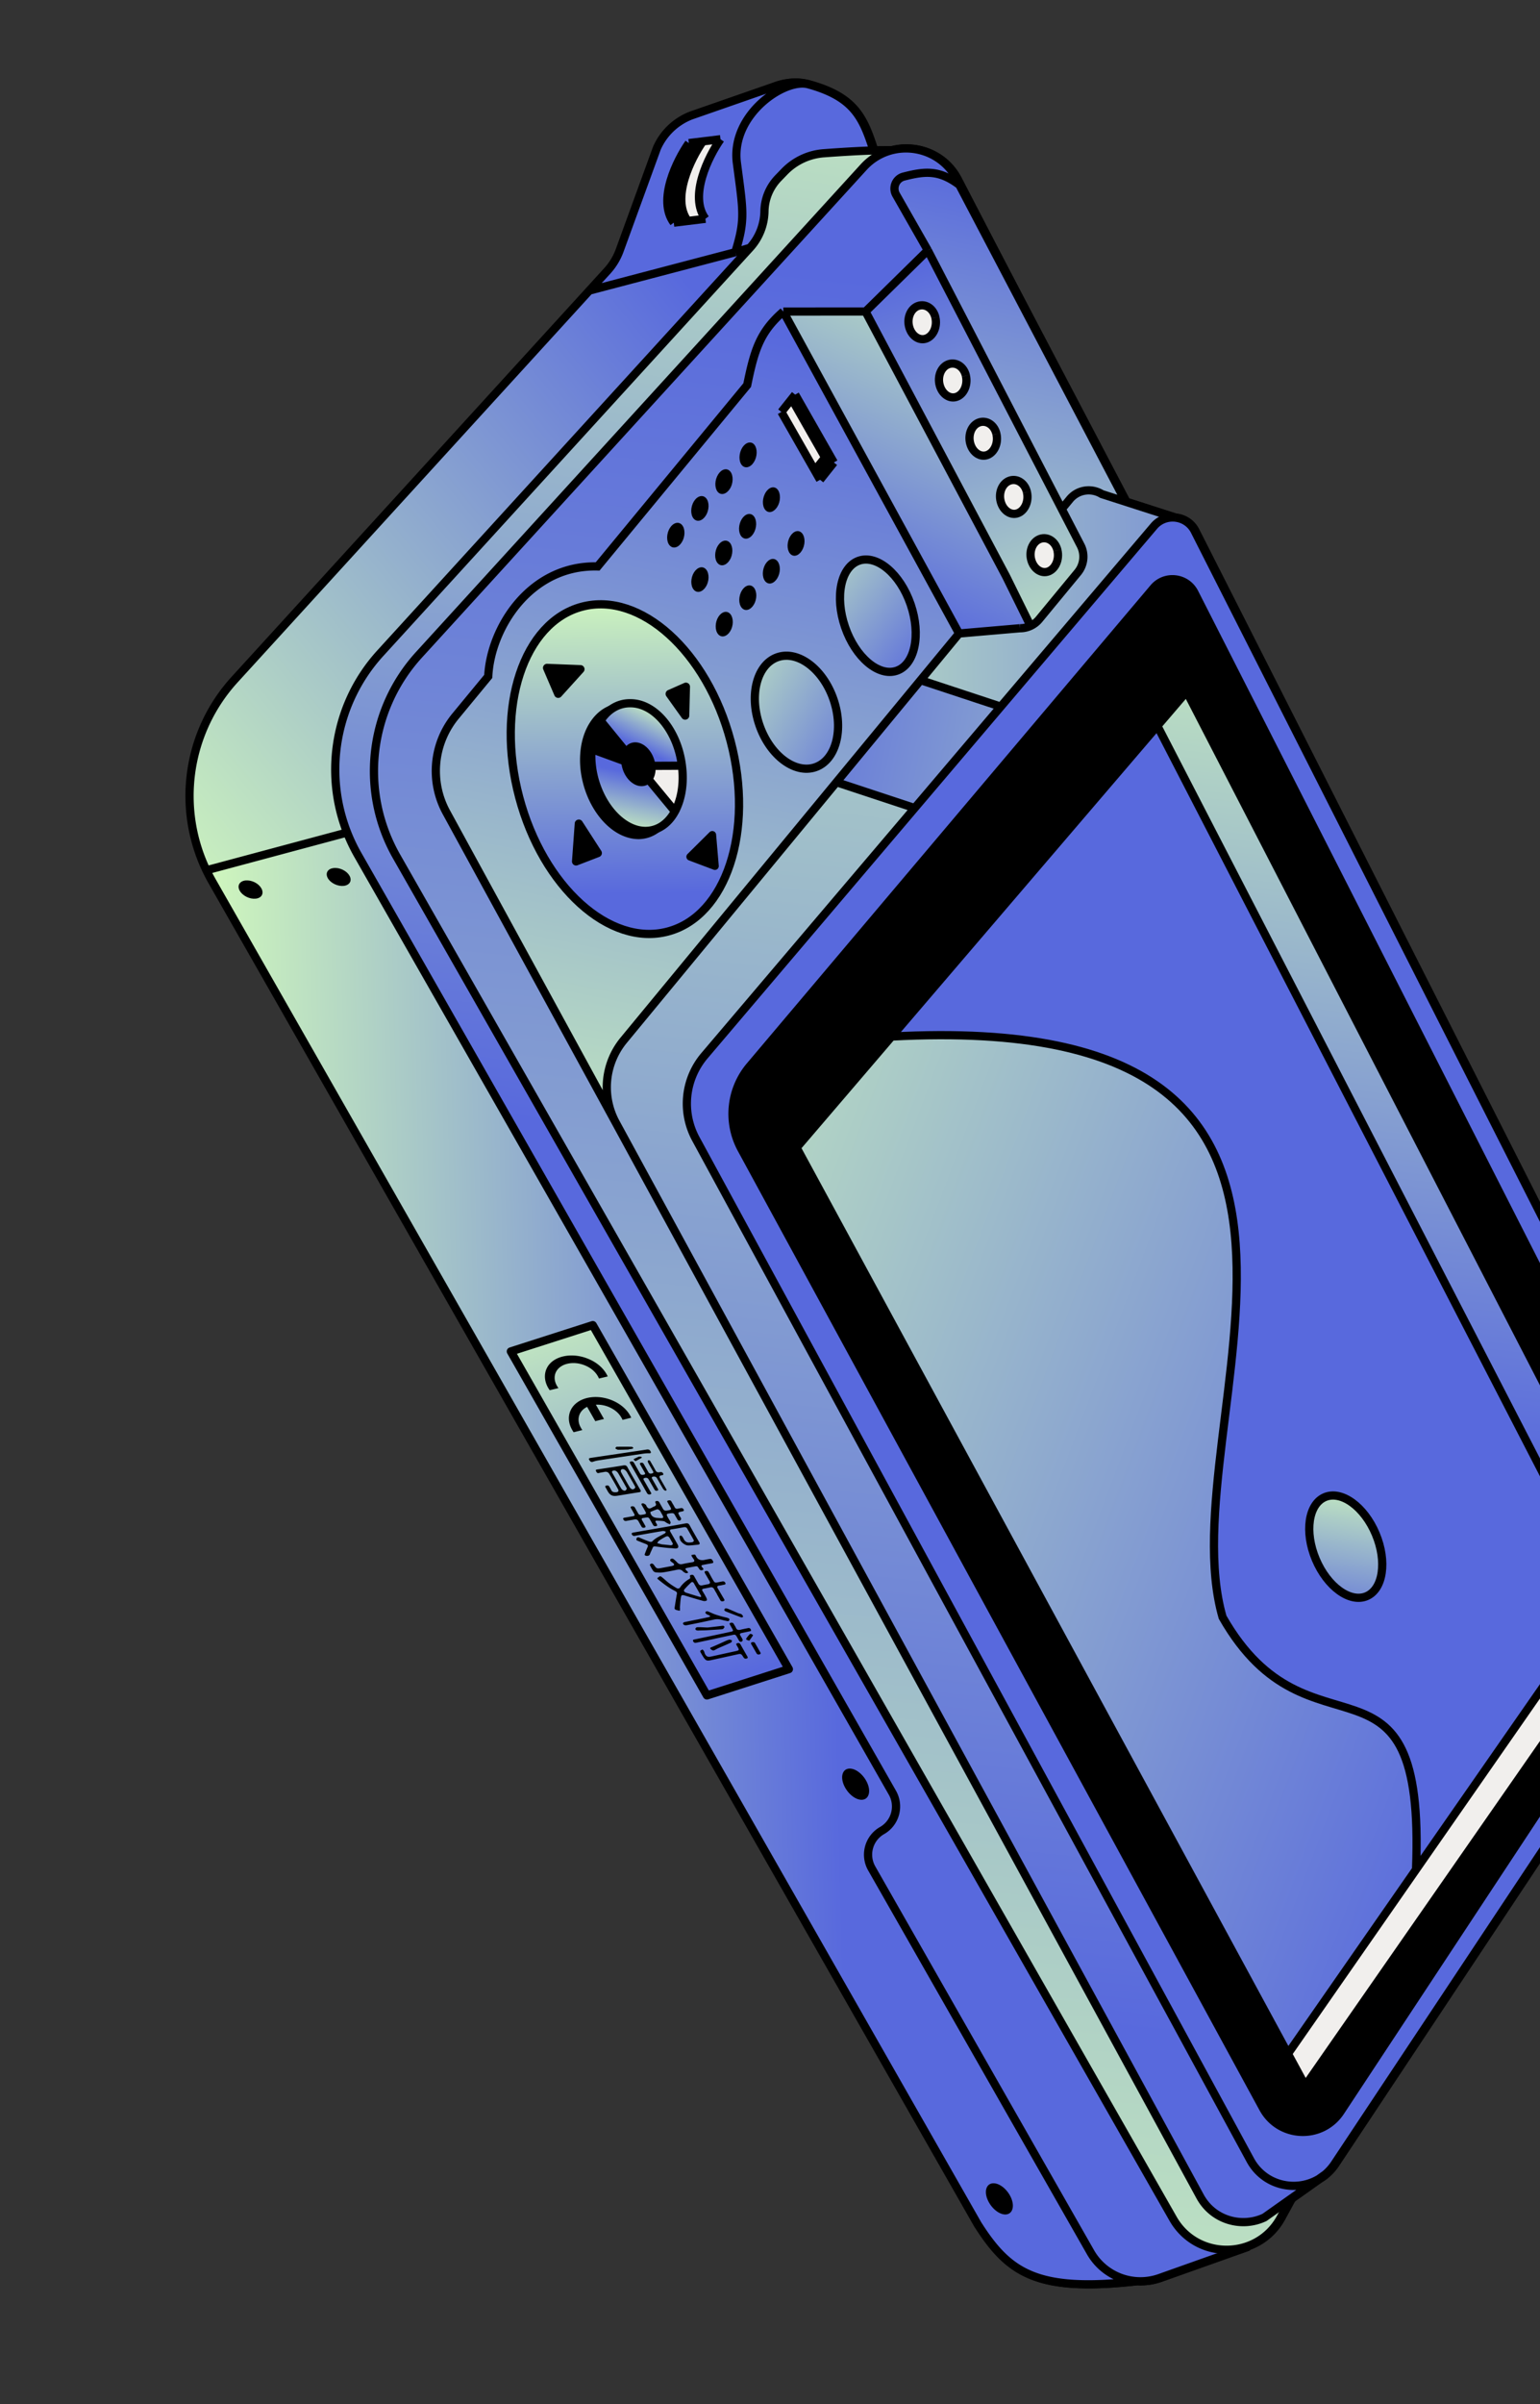 <svg xmlns="http://www.w3.org/2000/svg" width="375" height="585" fill="none" viewBox="0 0 375 585"><rect x="0" y="0" width="375" height="585" fill="#333333" stroke="none"/><path fill="url(#a)" d="m303.643 546.861 86.953-167.995a15.003 15.003 0 0 0-.003-13.797L230.473 56.092c-2.66-5.133 1.817-12.195-1.577-16.876-1.483-2.044-6.095-2.784-14.424-2.635-.509.01-1.031.022-1.568.038-3.457.1-7.494.336-12.149.68a14.828 14.828 0 0 0-9.555 4.5l-1.497 1.548a11.915 11.915 0 0 0-3.347 8.08 13.494 13.494 0 0 1-3.525 8.874l-90.012 98.653c-10.897 11.942-13.859 28.911-8.079 43.639a42.154 42.154 0 0 0 2.623 5.48L217.522 436.25a6.75 6.75 0 0 1-2.519 9.208 6.75 6.75 0 0 0-2.518 9.208l53.281 93.406a14.003 14.003 0 0 0 11.32 7.04 13.972 13.972 0 0 0 5.525-.783l21.032-7.468Z"/><path fill="#5869DD" d="M212.904 36.619c-2.59-8.07-4.769-13.039-15.858-16.104-5.746-1.588-18.942 7.363-17.401 19.148.12.917.234 1.774.341 2.579v.002c1.268 9.536 1.56 11.727-.733 19.139l3.578-1.082a13.494 13.494 0 0 0 3.525-8.873 11.915 11.915 0 0 1 3.347-8.081l1.497-1.548a14.828 14.828 0 0 1 9.555-4.5c4.655-.344 8.692-.58 12.149-.68Z"/><path fill="url(#b)" d="m92.819 158.954 90.012-98.653-3.578 1.082-35.544 9.335-1.771 1.94-84.598 92.719c-11.586 12.698-14.202 31.079-6.875 46.406l34.275-9.19c-5.78-14.728-2.818-31.697 8.079-43.639Z"/><path fill="#5869DD" d="m188.697 21.076-20.191 7.026a15.002 15.002 0 0 0-8.333 7.927l-9.074 24.915a15.01 15.01 0 0 1-3.013 4.977l-4.377 4.797 35.544-9.335c2.293-7.412 2.001-9.603.733-19.14v-.001c-.107-.805-.221-1.662-.341-2.58-1.541-11.784 11.655-20.735 17.401-19.147-2.755-.761-5.682-.464-8.349.561Z"/><path fill="url(#c)" fill-rule="evenodd" d="M151.099 60.944Z" clip-rule="evenodd"/><path fill="url(#d)" d="m51.884 214.496 186.413 326.793c7.564 11.866 14.403 16.571 38.789 13.823a14.003 14.003 0 0 1-11.32-7.04l-53.281-93.406a6.75 6.75 0 0 1 2.518-9.208 6.75 6.75 0 0 0 2.519-9.208L87.362 208.073a42.154 42.154 0 0 1-2.621-5.48l-34.276 9.19c.437.916.91 1.821 1.42 2.713Z"/><path stroke="#000" stroke-width="2" d="M212.904 36.619c-2.59-8.07-4.769-13.039-15.858-16.104m15.858 16.104c-3.457.1-7.494.336-12.149.68m12.149-.68c.537-.016 1.059-.029 1.568-.038m-17.426-16.066c-2.755-.761-5.682-.464-8.349.561l-20.191 7.026a15.002 15.002 0 0 0-8.333 7.927l-9.074 24.915m45.947-40.429c-5.746-1.588-18.942 7.363-17.401 19.148.12.917.234 1.774.341 2.579v.002c1.268 9.536 1.56 11.727-.733 19.139m3.578-1.082-90.012 98.653c-10.897 11.942-13.859 28.911-8.079 43.639m98.091-142.291a13.494 13.494 0 0 0 3.525-8.874 11.915 11.915 0 0 1 3.347-8.081l1.497-1.548a14.828 14.828 0 0 1 9.555-4.5M182.831 60.3l-3.578 1.082m21.502-24.085c5.377-.397 9.931-.649 13.717-.717m62.614 518.531c-24.386 2.748-31.225-1.957-38.789-13.823L51.884 214.496a42.176 42.176 0 0 1-1.42-2.713m226.622 343.329a14.003 14.003 0 0 1-11.32-7.04l-53.281-93.406a6.75 6.75 0 0 1 2.518-9.208 6.75 6.75 0 0 0 2.519-9.208L87.362 208.073a42.154 42.154 0 0 1-2.621-5.48m192.345 352.519a13.972 13.972 0 0 0 5.525-.783l21.032-7.468 86.953-167.995a15.003 15.003 0 0 0-.003-13.797L230.473 56.092c-2.66-5.133 1.817-12.195-1.577-16.876-1.483-2.044-6.095-2.784-14.424-2.635M141.938 72.66 57.34 165.377c-11.586 12.698-14.202 31.079-6.875 46.406m91.473-139.124 1.771-1.941m-1.771 1.94 6.148-6.737m31.167-4.538-35.544 9.335M84.74 202.593l-34.275 9.19m93.244-141.065 4.377-4.797m0 0a15.01 15.01 0 0 0 3.013-4.977m-3.013 4.977a15.01 15.01 0 0 0 3.013-4.977"/><path fill="url(#e)" stroke="#000" stroke-width="2" d="M210.5 40.684c6.565-7.196 18.29-5.654 22.772 2.995L399.918 365.25a15 15 0 0 1-.159 14.1l-87.708 160.323c-5.633 10.296-20.374 10.427-26.189.233L96.789 208.448c-9.026-15.823-6.822-35.662 5.456-49.119L210.5 40.684Z"/><path fill="#5869DD" d="M416.161 375.919 291.119 129.214a5.96 5.96 0 0 0-4.803-3.262 5.954 5.954 0 0 0-5.122 2.091l-37.296 43.914-20.957 24.676-51.192 60.276a18 18 0 0 0-2.096 20.247l135.026 248.485c3.405 6.267 11.106 7.899 16.662 4.612l1.56-1.103a12.141 12.141 0 0 0 2.317-2.598l90.058-135.551a15 15 0 0 0 .885-15.082Z"/><path fill="url(#f)" d="M304.679 525.641 169.653 277.156a18 18 0 0 1 2.096-20.247l51.192-60.276-19.049-6.287-51.806 62.787a18 18 0 0 0-1.931 20.052l.007.012 142.279 261.284c3.221 5.916 10.254 7.684 15.695 5.114l13.205-9.342c-5.556 3.287-13.257 1.655-16.662-4.612Z"/><path fill="url(#g)" d="m224.38 165.515-20.488 24.831 19.049 6.287 20.957-24.676-19.518-6.442Z"/><path fill="url(#h)" d="M281.194 128.043a5.954 5.954 0 0 1 5.122-2.091l-12.019-3.863-5.799-1.863c-2.426-1.505-5.79-1.163-7.804 1.278l-1.94 2.352 4.592 8.861a5.997 5.997 0 0 1-.699 6.579l-9.409 11.404a6.004 6.004 0 0 1-4.642 2.181l-14.848 1.281-9.368 11.353 19.518 6.442 37.296-43.914Z"/><path fill="#5869DD" d="m119.098 164.609-7.958 9.645a20.999 20.999 0 0 0-2.231 23.433l41.246 75.498a18 18 0 0 1 1.931-20.052l51.806-62.787 20.488-24.831 9.368-11.353-42.802-78.343c-5.697 4.95-7.057 9.374-8.791 17.888l-36.416 44.136c-16.36-.425-26.059 14.865-26.641 26.766ZM260.694 121.504c2.014-2.441 5.378-2.783 7.804-1.278l5.799 1.863-40.465-77.076c-4.964-3.739-8.435-3.355-13.574-2.037-1.913.49-2.825 2.69-1.846 4.405l7.721 13.536 32.621 62.939 1.94-2.352Z"/><path fill="url(#i)" d="m210.967 75.812-20.021.007 42.802 78.343 14.848-1.281a6.007 6.007 0 0 0 2.555-.564l-5.944-12.043-34.24-64.462Z"/><path fill="#5869DD" d="m226.133 60.917-15.166 14.895 34.24 64.462 5.944 12.043a6.004 6.004 0 0 0 2.087-1.617l9.409-11.404a5.997 5.997 0 0 0 .699-6.579l-4.592-8.861-32.621-62.939Z"/><path stroke="#000" stroke-width="2" d="m152.086 253.133 72.294-87.618m-72.294 87.618 51.806-62.787m-51.806 62.787a18 18 0 0 0-1.931 20.052M322.901 529.15a12.141 12.141 0 0 0 2.317-2.598l90.058-135.551a15 15 0 0 0 .885-15.082L291.119 129.214a5.96 5.96 0 0 0-4.803-3.262m36.585 403.198-1.56 1.103m1.56-1.103c-.496.415-1.018.783-1.56 1.103m-35.025-404.301a5.954 5.954 0 0 0-5.122 2.091l-37.296 43.914m42.418-46.005-12.019-3.863M150.162 273.198l-.007-.013m60.812-197.373-20.021.007m20.021-.007 15.166-14.895m-15.166 14.895 34.24 64.462 5.944 12.043m-25.018-91.4-7.721-13.536c-.979-1.715-.067-3.914 1.846-4.405 5.139-1.318 8.61-1.702 13.574 2.037l40.465 77.076m-48.164-61.172 32.621 62.939m-67.808-48.037c-5.697 4.95-7.057 9.374-8.791 17.888l-36.416 44.136c-16.36-.425-26.059 14.865-26.641 26.766l-7.958 9.645a20.999 20.999 0 0 0-2.231 23.433l41.246 75.498m40.791-197.366 42.802 78.343m0 0 14.848-1.281a6.007 6.007 0 0 0 2.555-.564m-17.403 1.845-9.368 11.353m27.053-12.627-.282-.571m7.603-28.461 4.592 8.861a5.997 5.997 0 0 1-.699 6.579l-9.409 11.404a6.004 6.004 0 0 1-2.087 1.617m7.603-28.461 1.94-2.352c2.014-2.441 5.378-2.783 7.804-1.278l5.799 1.863m-49.917 43.426 19.518 6.442m-19.518-6.442-20.488 24.831m40.006-18.389-20.957 24.676m-19.049-6.287 19.049 6.287m0 0-51.192 60.276a18 18 0 0 0-2.096 20.247l135.026 248.485c3.405 6.267 11.106 7.899 16.662 4.612m0 0-13.205 9.342c-5.441 2.57-12.474.802-15.695-5.114L150.162 273.197l-.007-.012"/><path fill="#000" stroke="#000" stroke-width="2" d="M281.129 143.067c2.769-3.278 7.984-2.673 9.931 1.151l118.78 233.408a11.001 11.001 0 0 1-.621 11.047l-82.575 125.165c-4.571 6.929-14.875 6.492-18.843-.799L180.774 279.636a17.999 17.999 0 0 1 2.06-20.221l98.295-116.348Z"/><path fill="#5869DD" d="M391.361 388.359 282.039 176.628l-64.715 75.614c129.588-6.938 66.919 94.104 80.607 141.309 21.305 37.35 49.425 2.89 47.105 61.386l46.325-66.578Z"/><path fill="url(#j)" d="m194.182 279.281 119.657 220.491 31.197-44.835c2.32-58.496-25.8-24.036-47.105-61.386-13.688-47.205 48.981-148.247-80.607-141.309l-23.142 27.039Z"/><path fill="url(#k)" d="M402.03 386.879 289.17 168.297l-7.131 8.331 109.322 211.731 10.669-1.48Z"/><path fill="#F1EFED" d="m318.062 507.554 83.968-120.675-10.669 1.48-46.325 66.578-31.197 44.835 4.223 7.782Z"/><path stroke="#000" stroke-width="2" d="M402.03 386.879 289.17 168.297l-7.131 8.331M402.03 386.879l-83.968 120.675-4.223-7.782m88.191-112.893-10.669 1.48m0 0L282.039 176.628m109.322 211.731-46.325 66.578m-31.197 44.835L194.182 279.281l23.142-27.039m96.515 247.53 31.197-44.835m-62.997-278.309-64.715 75.614m0 0c129.588-6.938 66.919 94.104 80.607 141.309 21.305 37.35 49.425 2.89 47.105 61.386"/><ellipse cx="327.919" cy="376.37" fill="url(#l)" stroke="#000" stroke-width="2" rx="13.08" ry="7.923" transform="rotate(67.216 327.919 376.37)"/><ellipse cx="213.973" cy="149.832" fill="url(#m)" stroke="#000" stroke-width="2" rx="14.16" ry="8.45" transform="rotate(71.053 213.973 149.832)"/><ellipse cx="152.521" cy="186.523" fill="url(#n)" stroke="#000" stroke-width="2" rx="40.881" ry="26.631" transform="rotate(75.172 152.521 186.523)"/><ellipse cx="194.151" cy="173.314" fill="url(#o)" stroke="#000" stroke-width="2" rx="14.16" ry="9.548" transform="rotate(71.053 194.151 173.314)"/><path fill="#000" d="M148.945 169.168c-1.704.585-3.132 1.693-4.248 3.185l8.99 14.248 2.236-.074 3.224-14.865c-3.238-2.583-6.913-3.623-10.202-2.494ZM167.41 186.147a27.405 27.405 0 0 0-2.345-6.924l-8.704 7.29 11.049-.366Z"/><path fill="#5869DD" d="M165.065 179.223c-1.561-3.142-3.63-5.737-5.918-7.561l-3.224 14.865.438-.014 8.704-7.29Z"/><path fill="#F1EFED" d="M163.536 202.212c3.656-3.084 5.182-9.328 3.874-16.065l-11.049.366-.531.444-.491 2.263 8.197 12.992Z"/><path fill="#D9D9D9" fill-rule="evenodd" d="m154.575 188.008.764 1.212.491-2.263.531-.444-.438.014-2.236.074.888 1.407Z" clip-rule="evenodd"/><path fill="#F1EFED" d="M142.393 186.975c.231 1.143.543 2.298.94 3.455a26.775 26.775 0 0 0 2.33 5.041l8.912-7.463-.888-1.407-11.294.374Z"/><path fill="#5869DD" d="M145.663 195.471c1.865 3.119 4.245 5.563 6.788 7.065l2.888-13.316-.764-1.212-8.912 7.463Z"/><path fill="url(#p)" d="M160.82 203.762a8.448 8.448 0 0 0 2.716-1.55l-8.197-12.992-2.888 13.316c2.749 1.625 5.687 2.146 8.369 1.226Z"/><path fill="url(#q)" d="M144.697 172.353c-2.555 3.417-3.47 8.848-2.304 14.622l11.294-.374-8.99-14.248Z"/><path stroke="#000" stroke-width="2" d="M144.697 172.353c1.116-1.492 2.544-2.6 4.248-3.185 3.289-1.129 6.964-.089 10.202 2.494m-14.45.691c-2.555 3.417-3.47 8.848-2.304 14.622m2.304-14.622 8.99 14.248m9.849 15.611a8.448 8.448 0 0 1-2.716 1.55c-2.682.92-5.62.399-8.369-1.226m11.085-.324c3.656-3.084 5.182-9.328 3.874-16.065m-3.874 16.065-8.197-12.992m3.808-17.558c2.288 1.824 4.357 4.419 5.918 7.561m-5.918-7.561-3.224 14.865m-3.472 16.009c-2.543-1.502-4.923-3.946-6.788-7.065m6.788 7.065 2.888-13.316m12.071-3.073a27.405 27.405 0 0 0-2.345-6.924m2.345 6.924-11.049.366m-13.968.462c.231 1.143.543 2.298.94 3.455a26.775 26.775 0 0 0 2.33 5.041m-3.27-8.496 11.294-.374m-8.024 8.87 8.912-7.463m10.49-8.785-8.704 7.29m-.438.014-2.236.074m2.236-.074.438-.014m-.438.014-.093.43m-2.143-.356.888 1.407m1.786-1.495-.531.444m0 0-.491 2.263m.491-2.263-1.255 1.051m.764 1.212-.764-1.212"/><ellipse cx="155.104" cy="187.146" fill="#000" stroke="#000" stroke-width="2" rx="4.465" ry="3.011" transform="rotate(71.053 155.104 187.146)"/><path fill="#000" fill-rule="evenodd" d="m193.84 96.031 8.671 15.201.743 1.303-.838 1.054-.743-1.303-8.671-15.201.838-1.054Z" clip-rule="evenodd"/><path fill="#000" d="m199.902 116.75 2.514-3.161-.743-1.303-2.514 3.161.743 1.303Z"/><path fill="#F1EFED" d="m190.488 100.246 8.671 15.201 2.514-3.161-8.671-15.201-2.514 3.161Z"/><path stroke="#000" stroke-linejoin="round" stroke-width="2" d="m193.84 96.031 9.414 16.504m-9.414-16.504-3.352 4.215m3.352-4.215 8.671 15.201m-8.671-15.2-.838 1.053m10.252 15.45-3.352 4.215m3.352-4.215-.743-1.303m.743 1.303-.838 1.054m-2.514 3.161-9.414-16.504m9.414 16.504 2.514-3.161m-2.514 3.161-.743-1.303m-8.671-15.201 8.671 15.201m-8.671-15.201 2.514-3.161m0 0 8.671 15.201m.743 1.303-.743-1.303m.838-1.054-.838 1.054m-2.514 3.161 2.514-3.161m-3.227 2.416 2.514-3.161"/><path fill="#F1EFED" d="M171.98 53.244c-4.08-5.5.749-15.202 3.674-19.365l-4.304.527c-2.925 4.163-7.755 13.864-3.675 19.365l4.305-.527Z"/><path fill="#000" d="M167.948 34.822c-2.925 4.162-7.755 13.863-3.675 19.364l3.402-.415c-4.08-5.502.75-15.203 3.675-19.365l-3.402.416Z"/><path stroke="#000" stroke-linejoin="round" stroke-width="2" d="M175.654 33.88c-2.925 4.162-7.754 13.863-3.674 19.364m3.674-19.365-7.706.943m7.706-.943-4.304.527m.63 18.838-7.707.943m7.707-.943-4.305.527m.273-18.95c-2.925 4.163-7.755 13.864-3.675 19.366m3.675-19.365 3.402-.416m-7.077 19.78 3.402-.415m3.675-19.365c-2.925 4.163-7.755 13.864-3.675 19.365"/><path fill="#000" d="M195.727 133.503c-.668 1.509-1.952 2.152-2.875 1.459-.928-.702-1.138-2.475-.47-3.985.678-1.514 1.961-2.156 2.875-1.459.923.693 1.143 2.485.47 3.985ZM189.74 122.857c-.683 1.505-1.99 2.172-2.913 1.479-.928-.702-1.119-2.485-.441-4 .668-1.509 1.975-2.176 2.903-1.474.913.698 1.124 2.495.451 3.995ZM184.06 111.945c-.687 1.519-2.003 2.191-2.941 1.493-.923-.692-1.114-2.475-.432-4.004.683-1.505 1.999-2.177 2.932-1.489.918.707 1.124 2.494.441 4ZM189.719 140.265c-.663 1.495-1.961 2.157-2.884 1.464-.937-.697-1.147-2.47-.484-3.989.663-1.495 1.961-2.157 2.889-1.454.923.692 1.143 2.484.479 3.979ZM183.942 129.329c-.668 1.51-1.975 2.176-2.912 1.479-.933-.688-1.138-2.475-.46-3.989.673-1.501 1.98-2.167 2.912-1.479.928.702 1.133 2.489.46 3.989ZM178.211 118.456c-.697 1.501-2.013 2.173-2.95 1.499-.933-.688-1.138-2.475-.451-3.994.677-1.515 2.003-2.191 2.941-1.494.932.687 1.133 2.489.46 3.989ZM183.998 146.697c-.664 1.495-1.961 2.157-2.894 1.469-.937-.697-1.157-2.465-.493-3.984.654-1.49 1.961-2.156 2.889-1.454.932.688 1.161 2.474.498 3.969ZM178.16 135.806c-.683 1.505-1.99 2.171-2.932 1.489-.937-.697-1.147-2.47-.484-3.989.673-1.5 1.989-2.172 2.927-1.475.932.688 1.147 2.47.489 3.975ZM172.348 124.963c-.683 1.506-2.009 2.182-2.951 1.499-.947-.692-1.142-2.46-.47-3.984.683-1.505 2.009-2.182 2.956-1.49.942.683 1.142 2.461.465 3.975ZM178.276 153.13c-.663 1.495-1.961 2.156-2.903 1.474-.947-.693-1.166-2.461-.512-3.974.663-1.495 1.961-2.157 2.908-1.465.932.688 1.161 2.475.507 3.965ZM172.363 142.278c-.673 1.5-1.99 2.172-2.932 1.489s-1.166-2.46-.498-3.97c.673-1.5 1.989-2.171 2.931-1.488.947.692 1.162 2.474.499 3.969ZM166.494 131.466c-.678 1.514-2.004 2.191-2.951 1.499-.951-.678-1.161-2.451-.489-3.975.683-1.505 2.009-2.182 2.951-1.499.947.692 1.162 2.475.489 3.975ZM84.207 211.962c1.36.907 1.792 2.298.952 3.09-.846.806-2.629.711-4.013-.2-1.36-.908-1.792-2.299-.942-3.094.84-.792 2.642-.704 4.003.204ZM62.748 215.01c1.36.941 1.798 2.353.976 3.162-.837.802-2.633.701-4.013-.235-1.378-.924-1.82-2.346-.973-3.151.836-.803 2.646-.694 4.01.224ZM246.636 535.377c.662 2.082-.168 3.656-1.851 3.495-1.698-.168-3.577-1.99-4.267-4.086-.661-2.082.168-3.656 1.866-3.488 1.683.161 3.577 1.99 4.252 4.079ZM211.628 434.463c.662 2.082-.167 3.656-1.851 3.495-1.697-.168-3.577-1.99-4.267-4.086-.661-2.082.168-3.656 1.866-3.488 1.683.161 3.577 1.99 4.252 4.079Z"/><path fill="#F1EFED" d="M227.981 77.27c.507 2.157-.478 4.444-2.19 5.1-1.72.66-3.601-.608-4.194-2.812-.596-2.213.39-4.5 2.203-5.114 1.816-.606 3.694.652 4.186 2.814"/><path stroke="#000" stroke-width="2" d="M227.981 77.27c.507 2.157-.478 4.444-2.19 5.1-1.72.66-3.601-.608-4.194-2.812-.596-2.213.39-4.5 2.203-5.114 1.816-.606 3.694.652 4.186 2.814"/><path fill="#F1EFED" d="M235.412 91.441c.508 2.157-.478 4.444-2.189 5.101-1.72.66-3.601-.608-4.195-2.812-.596-2.213.39-4.5 2.204-5.114 1.815-.606 3.694.652 4.186 2.814"/><path stroke="#000" stroke-width="2" d="M235.412 91.441c.508 2.157-.478 4.444-2.189 5.101-1.72.66-3.601-.608-4.195-2.812-.596-2.213.39-4.5 2.204-5.114 1.815-.606 3.694.652 4.186 2.814"/><path fill="#F1EFED" d="M242.842 105.605c.508 2.158-.478 4.445-2.19 5.101-1.719.659-3.601-.608-4.194-2.812-.596-2.213.39-4.499 2.203-5.114 1.816-.606 3.695.652 4.186 2.814"/><path stroke="#000" stroke-width="2" d="M242.842 105.605c.508 2.158-.478 4.445-2.19 5.101-1.719.659-3.601-.608-4.194-2.812-.596-2.213.39-4.499 2.203-5.114 1.816-.606 3.695.652 4.186 2.814"/><path fill="#F1EFED" d="M250.274 119.777c.507 2.157-.478 4.444-2.19 5.101-1.72.659-3.601-.608-4.194-2.812-.596-2.213.389-4.5 2.203-5.114 1.816-.606 3.694.652 4.186 2.814"/><path stroke="#000" stroke-width="2" d="M250.274 119.777c.507 2.157-.478 4.444-2.19 5.101-1.72.659-3.601-.608-4.194-2.812-.596-2.213.389-4.5 2.203-5.114 1.816-.606 3.694.652 4.186 2.814"/><path fill="#F1EFED" d="M257.705 133.949c.508 2.157-.478 4.444-2.189 5.101-1.72.659-3.601-.608-4.195-2.812-.596-2.213.39-4.5 2.203-5.114 1.816-.607 3.695.652 4.187 2.814"/><path stroke="#000" stroke-width="2" d="M257.705 133.949c.508 2.157-.478 4.444-2.189 5.101-1.72.659-3.601-.608-4.195-2.812-.596-2.213.39-4.5 2.203-5.114 1.816-.607 3.695.652 4.187 2.814"/><path fill="#000" d="m163.213 167.119 4.026-1.552a1 1 0 0 1 1.357 1.006l-.51 7.002c-.069.958-1.317 1.276-1.837.47l-3.517-5.451a1 1 0 0 1 .481-1.475ZM146.279 207.888l-5.286 2.037a1 1 0 0 1-1.357-1.006l.67-9.193c.069-.957 1.317-1.276 1.837-.469l4.617 7.156a1 1 0 0 1-.481 1.475ZM165.044 211.174l6.293 2.727a1 1 0 0 0 1.397-.954l-.292-8.123c-.03-.848-1.037-1.275-1.668-.708l-6.001 5.397a1 1 0 0 0 .271 1.661ZM136.816 164.474l-.927-6.795a1 1 0 0 1 1.296-1.088l7.743 2.473a1 1 0 0 1 .231 1.798l-6.816 4.321a1 1 0 0 1-1.527-.709Z"/><path fill="url(#r)" stroke="#000" stroke-linejoin="round" stroke-width="2" d="m124.609 328.861 19.951-6.4 47.753 83.714-19.95 6.4-47.754-83.714Z"/><path fill="#000" d="M160.911 371.819c2.059-.362 4.128-.706 6.172-1.094.539-.096.806-.029 1.062.434a123.343 123.343 0 0 0 2.322 4.086c.254.43.142.621-.397.658-.778.063-1.543.195-2.336.174-.727-.025-1.739-.834-1.909-1.414-.069-.239-.135-.489-.134-.726-.003-.108.138-.248.26-.258.108-.003.347.132.415.237.181.243.291.51.436.765.302.529.776.75 1.451.669.243-.02.506-.035.682-.127.145-.074.289-.283.233-.395-.513-.959-1.075-1.915-1.617-2.865-.193-.338-.495-.377-.864-.31-.96.175-1.927.355-2.905.499-.501.074-.51.282-.31.633.595 1.013 1.16 2.018 1.739 3.032.43.769.057 1.126-.981.974-.482-.072-.953-.065-1.43-.114-.949-.102-1.898-.203-2.848-.337-.395-.054-.656-.049-.775.248-.231.562-.519 1.098-.729 1.667-.132.362-.738.505-1.182.217-.069-.045-.083-.189-.057-.263.214-.562.422-1.12.669-1.667.219-.48.139-.62-.585-.892-.596-.226-1.182-.467-1.772-.697-.441-.179-.402-.379-.273-.613.136-.238.278-.345.697-.161.794.35 1.599.677 2.413.973.198.065.571.064.655-.027.791-.873 2.012-1.367 3.093-1.984.151-.077.177-.27.259-.409-.251-.068-.536-.21-.719-.174-2.079.341-4.134.71-6.192 1.073-.193.033-.379.064-.568.104-.348.089-.61.001-.785-.305-.179-.329.013-.438.363-.494 2.147-.371 4.29-.748 6.447-1.117Zm2.718 4.215c.43-.109.523-.289.317-.62-.21-.353-.398-.711-.608-1.065-.308-.526-.571-.629-1.085-.37a14.37 14.37 0 0 0-1.594.968c-.2.14-.266.381-.401.576.314.074.635.162.943.24.07.019.14.038.207.051.736.07 1.485.15 2.225.227a.072.072 0 0 0-.004-.007ZM174.862 388.022c-.247-.434-.504-.854-.727-1.276-.217-.409-.516-.576-1.024-.455-.489.109-.991.21-1.495.294-.425.074-.531.244-.321.598.347.563.677 1.127.962 1.7.096.199.156.511.022.604-.175.125-.578.161-.853.081a130.455 130.455 0 0 1-4.329-1.267c-.717-.217-.957-.206-1.052.312-.152.848-.188 1.723-.27 2.59-.009.089.087.212.036.257-.147.144.287.606-.394.454-.832-.194-.989-.29-.915-.755.178-1.116.343-2.225.555-3.326.078-.34-.184-.546-.512-.705-1.535-.757-2.806-1.765-4.057-2.784-.462-.379.058-.447.223-.634.261-.301.56-.015.732.123.578.448 1.07.954 1.661 1.394.622.466 1.288.889 1.972 1.285.139.081.581.023.655-.086a6.957 6.957 0 0 1 2.413-2.239c.145-.074.181-.323.123-.484-.122-.303.001-.415.324-.473.402-.068.538.125.676.367.325.584.666 1.167.987 1.745.212.386.526.537.996.438.447-.095.917-.177 1.374-.268.49-.094.598-.35.373-.746-.357-.625-.717-1.256-1.084-1.884-.171-.3-.212-.521.233-.589.441-.074.579.168.711.414.336.604.645 1.205.996 1.791.388.666.472.694 1.255.535.264-.058.532-.109.806-.164.352-.082.673-.13.906.278.204.374-.075.449-.415.507-.34.059-.658.156-1.006.185-.604.057-.627.315-.377.723.499.831.976 1.666 1.472 2.491.173.29.238.506-.209.601-.359.069-.541-.013-.695-.297-.238-.447-.5-.89-.751-1.33.007-.004.017-.001.023-.005Zm-4.832-1.259c-.281-.491-.571-.985-.845-1.479-.175-.323-.463-.396-.669-.193a21.38 21.38 0 0 0-1.614 1.647c-.27.315-.14.663.454.857 1.037.33 2.087.653 3.139.966.543.163.524-.063.357-.356l-.822-1.442ZM153.325 369.139c1.8-.309 1.665-.13.866-1.56l-.233-.408c-.159-.264-.352-.543.132-.616.491-.077.667.186.831.49.209.396.454.781.667 1.183.18.346.407.461.858.39 1.273-.194 1.284-.174.698-1.201-.215-.377-.423-.757-.648-1.136-.173-.289-.058-.474.296-.447.199.005.462.184.647.315.117.086.131.23.204.358.357.625.708.72 1.319.363.16-.091.316-.189.507-.256.46-.16.614-.426.387-.854-.143-.265-.126-.444.254-.492.38-.047.55.118.696.373.274.511.575 1.024.86 1.538.204.357.468.477.945.408 1.21-.2 1.221-.181.653-1.176-.109-.191-.221-.373-.32-.561-.141-.292-.525-.639.116-.734.598-.096.645.283.808.553.216.35.43.71.607 1.066.18.345.432.489.862.379.198-.054.422-.063.63-.114.349-.073.56.044.716.318.164.287.021.394-.301.468-1.172.237-1.164.25-.622 1.2.109.191.287.385.303.562a.466.466 0 0 1-.223.441c-.29.131-.548-.009-.706-.3-.204-.373-.432-.742-.64-1.122-.167-.294-.409-.375-.79-.344-1.318.143-1.343.174-.746 1.22.185.325.427.644.546.973.062.168-.1.345-.153.519-.233-.095-.478-.184-.696-.296-.278-.146-.529-.408-.796-.459-.539-.098-1.094-.103-1.636-.132-.384-.018-.508.121-.317.426.065.098.12.21.175.306.173.273.302.529-.172.605-.478.07-.615-.199-.767-.467-.186-.325-.365-.654-.561-.982-.428-.736-.462-.751-1.345-.602-.084.014-.166.035-.254.044-.579.026-.616.275-.35.681.238.372.429.753.654 1.132.167.277.207.482-.194.567-.421.079-.59-.112-.74-.39-.208-.38-.439-.755-.637-1.132-.22-.416-.539-.573-1.048-.468-.626.121-1.271.21-1.894.337-.347.062-.576-.027-.736-.308-.16-.28-.079-.436.284-.483.338-.049.677-.107 1.007-.169l-.003-.006Zm7.975-.847c-.138-.242-.231-.494-.424-.713-.129-.138-.5-.341-.594-.312-.59.184-1.131.425-1.686.657-.039.022-.013.126 0 .194.15.71.667 1.184 1.581 1.254 1.473.099 1.969.255 1.123-1.08ZM154.582 359.816c.516.906 1.01 1.816 1.56 2.72.228.385.134.532-.344.602-1.751.263-3.469.567-5.216.836-1.207.19-1.805-.086-2.383-1.084-.175-.306-.336-.619-.525-.935-.183-.292-.022-.41.302-.467.346-.063.519.092.648.332.145.255.321.518.433.775.222.508.697.567 1.186.533.54-.021.685-.332.498-.69a98.115 98.115 0 0 0-2.19-3.823c-.22-.357-.649-.543-1.144-.43-.407.089-.85.13-1.247.238-.334.098-.544.057-.713-.253-.15-.277-.285-.53.2-.587.374-.044.73-.103 1.086-.163 1.773-.267 3.54-.531 5.292-.821.508-.078.757.033.977.432.498.934 1.038 1.851 1.566 2.776a.39.39 0 0 0 .014.009Zm-2.091.262c.375.657.723 1.312 1.14 1.954.109.175.518.432.655.404a.868.868 0 0 0 .598-.409c.073-.126-.056-.365-.165-.557-.587-1.059-1.198-2.114-1.812-3.176a2.1 2.1 0 0 0-.388-.488c-.292-.274-.698-.405-.978-.212-.149.111-.206.397-.114.589.315.641.708 1.27 1.068 1.902a.022.022 0 0 0-.004-.007Zm-2.072.278c.385.676.734 1.348 1.169 2.005.118.177.546.407.743.396.217-.006.406-.24.489-.423.052-.131-.074-.338-.173-.51a311.34 311.34 0 0 0-1.848-3.24 1.894 1.894 0 0 0-.291-.392c-.265-.271-.581-.438-.977-.314-.386.111-.338.345-.167.628l1.055 1.85Z"/><path fill="#000" d="M171.888 379.566c.291-.056.588-.116.882-.165.647-.115.792-.038 1.069.506.158.307.07.45-.303.511-.673.113-1.339.24-2.011.37-.594.119-.644.24-.244.688.231.257.355.474-.024.597-.38.124-.614-.005-.82-.336-.415-.667-.427-.66-1.247-.505-.549.093-1.091.199-1.633.305-.548.11-.56.312-.097.707.152.133.372.43.337.442-.24.145-.538.247-.896-.039-.083-.071-.243-.098-.293-.171-.586-.731-1.236-.546-1.911-.406-1.012.205-2.026.42-3.07.568-.517.075-1.096.042-1.662.001-.206-.018-.54-.174-.647-.316a9.667 9.667 0 0 1-.855-1.499c-.042-.103.235-.286.426-.353.098-.022.42.141.502.255.742 1.048.736 1.051 2.061.802.774-.145 1.548-.291 2.316-.433.77-.151.817-.44.086-.919-.454-.291-.567-.548-.291-.807.095-.088.463-.112.562-.041a5.4 5.4 0 0 1 .924.817c.361.394.738.593 1.295.47a34.409 34.409 0 0 1 2.387-.441c.592-.092.698-.338.384-.785a9.05 9.05 0 0 1-.437-.647c-.062-.108-.132-.305-.09-.32.247-.074.515-.125.788-.137.066-.004.234.188.276.291.35.882 1.061 1.22 2.119 1.023.039-.006.085-.015.124-.02l-.007-.013ZM155.718 359.726a751.128 751.128 0 0 0-2-3.492c-.157-.274-.282-.524.182-.603.478-.069.61.177.77.457.448.801.923 1.604 1.365 2.409.168.31.364.46.809.392.412-.066.59-.185.373-.551-.359-.615-.699-1.225-1.052-1.843-.145-.255-.253-.49.199-.545.413-.049.537.168.665.407.349.613.698 1.225 1.041 1.841.157.274.341.448.759.379.396-.065.613-.19.402-.56-.413-.71-.837-1.424-1.216-2.146-.084-.163-.084-.46.04-.496.379-.124.497.173.621.389.399.686.791 1.358 1.158 2.045.212.386.52.54.993.448.343-.069.649-.083.853.291.187.342-.056.421-.387.466-.537.07-.582.332-.35.724.483.832.956 1.661 1.432 2.497.124.217.317.495-.124.51-.135.001-.455-.247-.546-.407-.521-.853-.982-1.705-1.472-2.55-.153-.268-.353-.5-.814-.474-.499.031-.581.23-.374.593.436.749.865 1.502 1.291 2.248.138.243.324.509-.104.592-.479.096-.611-.209-.753-.458-.428-.736-.843-1.463-1.265-2.203-.182-.319-.385-.541-.911-.453-.533.093-.431.331-.249.65.537.927 1.055 1.849 1.592 2.777.15.261.322.518-.159.598-.464.079-.622-.153-.782-.433-.655-1.165-1.321-2.332-1.983-3.493l-.004-.006ZM174.201 398.806c-1.399.299-2.808.596-4.207.895-.355.076-.694.21-.96-.256-.244-.443.154-.459.48-.527 2.831-.6 5.658-1.19 8.482-1.803.848-.18.847-.196.453-.901-.156-.275-.303-.546-.466-.817-.173-.273-.135-.43.221-.506.359-.069.563.051.706.316.168.31.382.61.517.922.218.501.572.587 1.11.458.501-.134 1.023-.229 1.538-.337.347-.062.711-.228.953.243.257.479-.223.457-.542.537-.557.124-1.118.241-1.673.354-.427.083-.515.286-.306.623.199.334.439.68.556 1.019.05.148-.096.367-.243.451-.251.126-.507.019-.65-.246-.15-.278-.313-.549-.466-.817-.392-.672-.449-.699-1.235-.529-1.425.297-2.85.611-4.272.915l.004.006ZM176.381 402.449c.988-.217 1.975-.434 2.957-.647.902-.202.932-.27.488-1.048-.073-.127-.159-.264-.239-.404-.153-.268-.096-.436.253-.508.362-.08.54.055.689.316.551.98 1.104 1.949 1.663 2.915.149.262.175.441-.199.528-.381.091-.566-.04-.746-.326-.569-.893-.576-.89-1.655-.655-2.115.471-4.227.933-6.346 1.397-.838.182-1.158.069-1.635-.606-.296-.414-.531-.855-.778-1.289-.067-.131-.153-.327-.078-.404.117-.151.348-.223.533-.329.123.141.279.28.353.424.111.225.136.463.254.684.323.61.694.771 1.402.629 1.037-.22 2.057-.455 3.084-.677ZM150.875 353.764c2.257-.341 4.526-.663 6.776-1.016.565-.094.799.077 1.001.477.146.314.037.435-.392.427a7.581 7.581 0 0 0-1.256.074c-3.717.548-7.425 1.098-11.131 1.666-.435.07-.858.176-1.253.317-.369.126-.613.011-.809-.274-.172-.257-.365-.536.098-.631.117-.033.248-.04.379-.064 2.189-.327 4.388-.651 6.587-.976ZM169.856 394.133c.995-.204 1.99-.408 2.971-.621.153-.029.26-.14.381-.21-.137-.091-.274-.198-.424-.282-.139-.064-.328-.1-.445-.185-.151-.117-.376-.302-.361-.395.059-.253.262-.462.704-.283.593.237 1.17.533 1.777.736.826.273 1.67.518 2.515.705.808.181 1.043.385.735.798a.392.392 0 0 1-.304.106 20.331 20.331 0 0 1-1.342-.3c-.687-.192-1.309-.243-1.961-.091-2.174.488-4.366.927-6.569 1.364-.219.048-.561.058-.735-.054-.412-.247-.322-.595.137-.696.969-.206 1.945-.399 2.917-.599l.004.007Z"/><path fill="#000" d="M175.97 396.478c-1.127.077-2.409.165-3.691.237-.668.035-1.351.027-2.019.061-.381.015-.697-.092-.706-.391-.006-.158.229-.402.43-.406.641-.036 1.31.021 1.978.046.221.001.454.038.66.013 1.095-.118 2.19-.252 3.278-.382.268-.035.626-.121.71.22.043.179-.191.363-.318.528-.024.031-.117.033-.322.074ZM177.844 398.976c.135.042.386.11.627.176-.073.185-.058.464-.232.546-.987.47-2.023.9-3.041 1.346-.284.128-.546.278-.812.421-.276.14-.499.301-.928-.02-.454-.35-.396-.442.046-.618 1.259-.516 2.462-1.084 3.686-1.63.165-.068.35-.115.654-.221ZM176.566 391.827c.069-.133.09-.348.242-.409.142-.064.447-.018.643.056.853.35 1.688.728 2.538 1.088.246.105.573.113.768.247.213.149.347.385.435.598.019.048-.338.226-.456.183a152.699 152.699 0 0 1-3.848-1.482c-.098-.037-.166-.142-.322-.281ZM184.719 400.973c.211.37.415.743.643 1.112.17.284.092.43-.247.505-.352.082-.554-.048-.703-.31-.407-.714-.815-1.429-1.239-2.142-.145-.255-.122-.437.22-.522.374-.087.599.038.75.333.176.339.385.676.582 1.02l-.006.004ZM153.32 352.741c-.879.02-1.748.059-2.629.046-.188-.003-.437-.216-.664-.331.118-.135.191-.38.355-.389a81.124 81.124 0 0 1 3.658.002c.098-.006.33.133.357.21.041.087-.043.236-.148.262-.296.076-.637.102-.948.152.001.016.008.029.013.052l.006-.004ZM182.669 399.268c-.313-.118-.537-.167-.705-.283-.068-.046-.046-.244.016-.33.245-.343.514-.674.811-.987.052-.072.292-.082.394-.039.168.073.424.283.399.314-.267.439-.581.855-.915 1.325ZM156.423 354.522c.051.148.084.206.064.217-.499.285-.998.569-1.529.83a4.42 4.42 0 0 1-.453-.409c-.025-.029.108-.138.195-.179.369-.186.728-.374 1.129-.518.153-.045.415.043.594.059Z"/><path fill="#000" fill-rule="evenodd" d="M134.072 338.303a18.928 18.928 0 0 1-.386-.597c-.912-1.598-1.024-3.308-.332-4.739.687-1.439 2.158-2.474 4.034-2.899 1.898-.426 4.072-.228 6.033.588 1.983.791 3.575 2.128 4.472 3.7.109.192.218.383.306.597-.705.164-1.416.332-2.132.502a4.937 4.937 0 0 0-.297-.602c-.629-1.103-1.751-2.04-3.139-2.595-1.37-.566-2.892-.711-4.223-.401-1.305.296-2.335 1.033-2.822 2.036-.487 1.003-.403 2.199.231 3.311.114.2.237.394.39.583-.713.177-1.424.348-2.135.516ZM139.904 348.526c-.131-.19-.268-.388-.373-.593-.915-1.584-1.045-3.306-.346-4.764.673-1.444 2.11-2.517 3.98-2.973 1.883-.452 4.039-.266 6.013.531 1.955.784 3.551 2.107 4.437 3.662.119.208.22.404.311.605-.707.174-1.412.35-2.116.529a2.91 2.91 0 0 0-.306-.597c-.526-.943-1.445-1.766-2.573-2.332a7.249 7.249 0 0 0-3.616-.769 704.767 704.767 0 0 0 1.973 3.48c-.702.169-1.407.345-2.117.528l-1.987-3.484c-.981.48-1.67 1.23-1.942 2.145-.281.92-.148 1.961.401 2.902.11.214.232.409.377.602-.707.173-1.412.349-2.116.528Z" clip-rule="evenodd"/><path fill="url(#s)" d="m303.422 546.864 86.958-167.993a15.003 15.003 0 0 0-.003-13.797L230.266 56.093c-2.66-5.133 1.818-12.196-1.576-16.876-1.483-2.044-6.095-2.785-14.424-2.636-.509.01-1.031.022-1.568.038-3.457.1-7.494.336-12.149.68a14.826 14.826 0 0 0-9.555 4.5l-1.497 1.547a11.91 11.91 0 0 0-3.347 8.081 13.5 13.5 0 0 1-3.526 8.874L92.609 158.95c-10.897 11.943-13.86 28.911-8.08 43.639a42.09 42.09 0 0 0 2.623 5.48l130.152 228.182a6.75 6.75 0 0 1-2.519 9.207 6.75 6.75 0 0 0-2.519 9.208l53.279 93.408a14.001 14.001 0 0 0 16.845 6.257l21.032-7.467Z"/><path fill="#5869DD" d="M212.698 36.619c-2.59-8.07-4.768-13.039-15.858-16.104-5.746-1.589-18.942 7.362-17.401 19.147.12.917.234 1.774.341 2.579v.002c1.268 9.536 1.559 11.727-.734 19.139l3.578-1.081a13.5 13.5 0 0 0 3.526-8.874 11.91 11.91 0 0 1 3.347-8.081l1.497-1.548a14.826 14.826 0 0 1 9.555-4.5c4.655-.343 8.692-.578 12.149-.68Z"/><path fill="url(#t)" d="m92.61 158.95 90.014-98.65-3.578 1.082-35.544 9.334-1.771 1.941-84.6 92.715c-11.587 12.698-14.203 31.079-6.877 46.407l34.276-9.19c-5.78-14.728-2.818-31.696 8.08-43.639Z"/><path fill="#5869DD" d="M188.491 21.076 168.3 28.1a15.005 15.005 0 0 0-8.333 7.927l-9.075 24.915a15.008 15.008 0 0 1-3.013 4.976l-4.377 4.797 35.544-9.334c2.293-7.412 2.002-9.603.734-19.14v-.001c-.107-.805-.221-1.662-.341-2.58-1.541-11.784 11.655-20.735 17.401-19.146-2.754-.762-5.681-.465-8.349.56Z"/><path fill="url(#u)" fill-rule="evenodd" d="M150.892 60.943Z" clip-rule="evenodd"/><path fill="url(#v)" d="M51.673 214.491 238.076 541.29c7.564 11.867 14.402 16.572 38.789 13.824a14.001 14.001 0 0 1-11.32-7.04l-53.279-93.408a6.75 6.75 0 0 1 2.519-9.208 6.75 6.75 0 0 0 2.519-9.207L87.152 208.069a42.09 42.09 0 0 1-2.622-5.48l-34.276 9.19c.437.915.91 1.82 1.419 2.712Z"/><path stroke="#000" stroke-width="2" d="M212.698 36.619c-2.59-8.07-4.768-13.039-15.858-16.104m15.858 16.104c-3.457.1-7.494.336-12.149.68m12.149-.68c.537-.016 1.059-.028 1.568-.038M196.84 20.515c-2.754-.762-5.681-.465-8.349.56L168.3 28.102a15.005 15.005 0 0 0-8.333 7.927l-9.075 24.915m45.948-40.428c-5.746-1.589-18.942 7.362-17.401 19.147.12.917.234 1.774.341 2.579v.002c1.268 9.536 1.559 11.727-.734 19.139m3.578-1.081L92.609 158.95c-10.897 11.943-13.86 28.911-8.08 43.639m98.095-142.288a13.5 13.5 0 0 0 3.526-8.874 11.91 11.91 0 0 1 3.347-8.081l1.497-1.548a14.826 14.826 0 0 1 9.555-4.5m-17.925 23.003-3.578 1.08m21.503-24.083c5.377-.397 9.931-.648 13.717-.717m62.599 518.533c-24.387 2.748-31.225-1.957-38.789-13.824L51.673 214.491a42.365 42.365 0 0 1-1.42-2.712m226.612 343.335a14.001 14.001 0 0 1-11.32-7.04l-53.279-93.408a6.75 6.75 0 0 1 2.519-9.208 6.75 6.75 0 0 0 2.519-9.207L87.152 208.069a42.09 42.09 0 0 1-2.622-5.48m192.335 352.525a13.974 13.974 0 0 0 5.525-.783l21.032-7.467 86.958-167.993a15.003 15.003 0 0 0-.003-13.797L230.266 56.093c-2.66-5.133 1.818-12.196-1.576-16.876-1.483-2.044-6.095-2.785-14.424-2.636m-72.535 36.076-84.6 92.715c-11.587 12.698-14.203 31.079-6.877 46.407M141.73 72.657l1.771-1.94m-1.771 1.94 6.148-6.738m31.167-4.537-35.544 9.334M84.53 202.59l-34.276 9.19m93.248-141.063 4.377-4.797m0 0a15.008 15.008 0 0 0 3.013-4.976m-3.013 4.976a15.008 15.008 0 0 0 3.013-4.976"/><path fill="url(#w)" stroke="#000" stroke-width="2" d="M210.294 40.684c6.566-7.196 18.291-5.654 22.772 2.995l166.637 321.576a15.001 15.001 0 0 1-.159 14.101l-87.713 160.319c-5.633 10.296-20.374 10.427-26.189.233L96.579 208.445c-9.026-15.824-6.822-35.662 5.457-49.119L210.294 40.684Z"/><path fill="#5869DD" d="M415.946 375.924 290.911 129.216a5.954 5.954 0 0 0-4.802-3.262 5.951 5.951 0 0 0-5.123 2.09l-37.297 43.913-20.958 24.676-51.194 60.275a18 18 0 0 0-2.097 20.246l135.019 248.489c3.405 6.267 11.106 7.9 16.662 4.613l1.56-1.104a12.117 12.117 0 0 0 2.317-2.598l90.062-135.547a15 15 0 0 0 .886-15.083Z"/><path fill="url(#x)" d="M304.459 525.643 169.44 277.154a18 18 0 0 1 2.097-20.246l51.194-60.275-19.049-6.288-51.807 62.785a17.998 17.998 0 0 0-1.925 20.064l142.271 261.288c3.221 5.917 10.254 7.685 15.695 5.115l13.205-9.341c-5.556 3.287-13.257 1.654-16.662-4.613Z"/><path fill="url(#y)" d="m224.171 165.515-20.489 24.83 19.049 6.288 20.958-24.676-19.518-6.442Z"/><path fill="url(#z)" d="M280.986 128.044a5.951 5.951 0 0 1 5.123-2.09l-12.019-3.863-5.8-1.864c-2.426-1.506-5.79-1.163-7.804 1.278l-1.94 2.351 4.592 8.861a6 6 0 0 1-.699 6.58L253.03 150.7a5.996 5.996 0 0 1-4.643 2.181l-14.848 1.281-9.368 11.353 19.518 6.442 37.297-43.913Z"/><path fill="url(#A)" d="m118.889 164.605-7.958 9.645a20.999 20.999 0 0 0-2.232 23.433l41.244 75.499a17.998 17.998 0 0 1 1.932-20.052l51.807-62.785 20.489-24.83 9.368-11.353-42.799-78.344c-5.697 4.95-7.058 9.373-8.792 17.888L145.53 137.84c-16.36-.425-26.059 14.864-26.641 26.765Z"/><path fill="url(#B)" d="M260.486 121.505c2.014-2.441 5.378-2.784 7.804-1.278l5.8 1.864-40.464-77.078c-4.963-3.739-8.434-3.355-13.574-2.037-1.912.49-2.824 2.69-1.846 4.405l7.721 13.536 32.619 62.939 1.94-2.351Z"/><path fill="url(#C)" d="m210.761 75.81-20.021.008 42.799 78.344 14.848-1.281a6.004 6.004 0 0 0 2.555-.564l-5.944-12.043-34.237-64.463Z"/><path fill="url(#D)" d="M225.927 60.917 210.761 75.81l34.237 64.463 5.944 12.043a5.996 5.996 0 0 0 2.088-1.617l9.409-11.403a6 6 0 0 0 .699-6.58l-4.592-8.861-32.619-62.94Z"/><path stroke="#000" stroke-width="2" d="m151.875 253.13 72.296-87.615m-72.296 87.615 51.807-62.785m-51.807 62.785a17.998 17.998 0 0 0-1.932 20.052m172.738 255.97a12.117 12.117 0 0 0 2.317-2.598l90.062-135.547a15 15 0 0 0 .886-15.083L290.911 129.216a5.957 5.957 0 0 0-4.802-3.262m36.572 403.198-1.56 1.104m1.56-1.104c-.496.415-1.017.783-1.56 1.104m-35.012-404.302a5.951 5.951 0 0 0-5.123 2.09l-37.297 43.913m42.42-46.003-12.019-3.863M149.95 273.195l-.007-.013m60.818-197.371-20.021.007m20.021-.007 15.166-14.894M210.761 75.81l34.237 64.463 5.944 12.043m-25.015-91.4-7.721-13.536c-.978-1.716-.066-3.915 1.846-4.405 5.14-1.318 8.611-1.702 13.574 2.037l40.464 77.078m-48.163-61.174 32.619 62.939M190.74 75.818c-5.697 4.95-7.058 9.373-8.792 17.888L145.53 137.84c-16.36-.425-26.059 14.864-26.641 26.765l-7.958 9.645a20.999 20.999 0 0 0-2.232 23.433l41.244 75.499M190.74 75.818l42.799 78.344m0 0 14.848-1.281a6.004 6.004 0 0 0 2.555-.564m-17.403 1.845-9.368 11.353m27.053-12.627-.282-.571m7.604-28.461 4.592 8.861a6 6 0 0 1-.699 6.58L253.03 150.7a5.996 5.996 0 0 1-2.088 1.617m7.604-28.461 1.94-2.351c2.014-2.441 5.378-2.784 7.804-1.278l5.8 1.864m-49.919 43.424 19.518 6.442m-19.518-6.442-20.489 24.83m40.007-18.388-20.958 24.676m-19.049-6.288 19.049 6.288m0 0-51.194 60.275a18 18 0 0 0-2.097 20.246l135.019 248.489c3.405 6.267 11.106 7.9 16.662 4.613m0 0-13.205 9.341c-5.441 2.57-12.474.802-15.695-5.115L149.95 273.194l-.007-.012"/><path fill="#000" stroke="#000" stroke-width="2" d="M280.92 143.075c2.769-3.278 7.984-2.674 9.93 1.151l118.774 233.411a10.999 10.999 0 0 1-.622 11.047l-82.578 125.163c-4.571 6.929-14.876 6.491-18.843-.799L180.56 279.641a18 18 0 0 1 2.061-20.221l98.299-116.345Z"/><path fill="#5869DD" d="M391.144 388.362 281.828 176.628l-64.717 75.612c129.588-6.934 66.916 94.106 80.602 141.311 21.305 37.351 49.426 2.891 47.103 61.388l46.328-66.577Z"/><path fill="url(#E)" d="m193.968 279.278 119.65 220.494 31.198-44.833c2.323-58.497-25.798-24.037-47.103-61.388-13.686-47.205 48.986-148.245-80.602-141.311l-23.143 27.038Z"/><path fill="url(#F)" d="M401.812 386.882 288.959 168.297l-7.131 8.331 109.316 211.734 10.668-1.48Z"/><path fill="#F1EFED" d="m317.841 507.555 83.971-120.673-10.668 1.48-46.328 66.577-31.198 44.833 4.223 7.783Z"/><path stroke="#000" stroke-width="2" d="M401.812 386.882 288.959 168.297l-7.131 8.331m119.984 210.254-83.971 120.673-4.223-7.783m88.194-112.89-10.668 1.48m0 0L281.828 176.628m109.316 211.734-46.328 66.577m-31.198 44.833-119.65-220.494 23.143-27.038m96.507 247.532 31.198-44.833m-62.988-278.311-64.717 75.612m0 0c129.588-6.934 66.916 94.106 80.602 141.311 21.305 37.351 49.426 2.891 47.103 61.388"/><ellipse cx="327.701" cy="376.37" fill="url(#G)" stroke="#000" stroke-width="2" rx="13.08" ry="7.923" transform="rotate(67.218 327.701 376.37)"/><ellipse cx="213.764" cy="149.832" fill="url(#H)" stroke="#000" stroke-width="2" rx="14.16" ry="8.45" transform="rotate(71.055 213.764 149.832)"/><ellipse cx="193.941" cy="173.313" fill="url(#I)" stroke="#000" stroke-width="2" rx="14.16" ry="9.548" transform="rotate(71.055 193.941 173.313)"/><path fill="#000" fill-rule="evenodd" d="m193.633 96.031 8.67 15.201.744 1.303-.839 1.054-.743-1.303-8.67-15.201.838-1.054Z" clip-rule="evenodd"/><path fill="#000" d="m199.694 116.75 2.514-3.161-.743-1.303-2.514 3.161.743 1.303Z"/><path fill="#F1EFED" d="m190.281 100.246 8.67 15.201 2.514-3.161-8.67-15.201-2.514 3.161Z"/><path stroke="#000" stroke-linejoin="round" stroke-width="2" d="m193.633 96.031 9.414 16.504m-9.414-16.504-3.352 4.215m3.352-4.215 8.67 15.201m-8.67-15.2-.838 1.053m10.252 15.45-3.353 4.215m3.353-4.215-.744-1.303m.744 1.303-.839 1.054m-2.514 3.161-9.413-16.504m9.413 16.504 2.514-3.161m-2.514 3.161-.743-1.303m-8.67-15.201 8.67 15.201m-8.67-15.201 2.514-3.161m0 0 8.67 15.201m.743 1.303-.743-1.303m.838-1.054-.838 1.054m-2.514 3.161 2.514-3.161m-3.227 2.416 2.515-3.161"/><path fill="#F1EFED" d="M171.774 53.244c-4.08-5.501.75-15.202 3.675-19.365l-4.305.527c-2.925 4.162-7.755 13.863-3.675 19.364l4.305-.526Z"/><path fill="#000" d="M167.743 34.821c-2.925 4.163-7.755 13.864-3.675 19.365l3.401-.416c-4.08-5.5.75-15.202 3.675-19.364l-3.401.415Z"/><path stroke="#000" stroke-linejoin="round" stroke-width="2" d="M175.449 33.88c-2.925 4.162-7.755 13.863-3.675 19.364m3.675-19.365-7.706.942m7.706-.942-4.305.527m.63 18.838-7.706.942m7.706-.942-4.305.526m.274-18.949c-2.925 4.163-7.755 13.864-3.675 19.365m3.675-19.365 3.401-.415m-7.076 19.78 3.401-.416m3.675-19.364c-2.925 4.162-7.755 13.863-3.675 19.364"/><path fill="#000" d="M195.517 133.503c-.668 1.51-1.952 2.152-2.875 1.459-.928-.702-1.138-2.475-.47-3.984.678-1.515 1.962-2.157 2.875-1.459.923.693 1.143 2.484.47 3.984ZM189.53 122.857c-.682 1.505-1.989 2.172-2.912 1.479-.928-.702-1.119-2.485-.442-4 .668-1.509 1.975-2.176 2.903-1.473.914.697 1.124 2.494.451 3.994ZM183.851 111.945c-.687 1.519-2.004 2.191-2.941 1.493-.923-.692-1.114-2.475-.432-4.004.683-1.505 1.999-2.177 2.932-1.489.918.707 1.124 2.495.441 4ZM189.509 140.265c-.663 1.495-1.961 2.157-2.884 1.464-.937-.697-1.147-2.47-.484-3.989.664-1.495 1.961-2.156 2.889-1.454.923.693 1.143 2.484.479 3.979ZM183.733 129.329c-.668 1.51-1.975 2.176-2.913 1.479-.932-.688-1.137-2.475-.46-3.99.673-1.5 1.98-2.166 2.913-1.478.928.702 1.133 2.489.46 3.989ZM178.002 118.456c-.697 1.501-2.014 2.172-2.951 1.499-.932-.688-1.137-2.475-.45-3.995.677-1.514 2.003-2.191 2.941-1.493.932.687 1.133 2.489.46 3.989ZM183.788 146.697c-.664 1.495-1.961 2.157-2.894 1.469-.937-.697-1.157-2.465-.494-3.984.655-1.49 1.962-2.156 2.89-1.454.932.688 1.161 2.474.498 3.969ZM177.95 135.806c-.683 1.505-1.99 2.171-2.932 1.488-.937-.697-1.147-2.47-.484-3.988.673-1.501 1.99-2.172 2.927-1.475.933.688 1.147 2.47.489 3.975ZM172.138 124.963c-.682 1.505-2.008 2.182-2.95 1.499-.947-.692-1.143-2.461-.47-3.985.682-1.505 2.008-2.181 2.955-1.489.942.683 1.143 2.461.465 3.975ZM178.066 153.129c-.663 1.496-1.961 2.157-2.903 1.474-.947-.692-1.166-2.46-.513-3.974.664-1.495 1.962-2.156 2.908-1.464.933.688 1.162 2.474.508 3.964ZM172.152 142.278c-.673 1.5-1.989 2.171-2.931 1.488-.942-.682-1.166-2.46-.498-3.969.673-1.5 1.989-2.172 2.931-1.489.947.692 1.162 2.475.498 3.97ZM166.284 131.465c-.678 1.515-2.004 2.191-2.95 1.499-.952-.678-1.162-2.451-.489-3.974.682-1.506 2.008-2.182 2.95-1.499.947.692 1.162 2.474.489 3.974ZM83.996 211.954c1.36.908 1.792 2.299.952 3.091-.846.806-2.629.711-4.013-.2-1.36-.908-1.792-2.299-.942-3.094.84-.792 2.642-.704 4.003.203ZM62.537 215.002c1.36.942 1.798 2.353.976 3.162-.837.802-2.633.701-4.014-.234-1.377-.925-1.818-2.347-.972-3.152.836-.802 2.646-.694 4.01.224ZM246.415 535.377c.662 2.082-.168 3.656-1.851 3.495-1.697-.168-3.577-1.99-4.267-4.086-.661-2.082.168-3.656 1.866-3.488 1.683.161 3.577 1.99 4.252 4.079ZM211.412 434.463c.661 2.082-.169 3.656-1.852 3.495-1.697-.168-3.577-1.99-4.267-4.086-.661-2.082.168-3.656 1.866-3.488 1.683.161 3.577 1.99 4.253 4.079Z"/><path fill="#F1EFED" d="M227.771 77.27c.508 2.157-.477 4.444-2.189 5.1-1.72.66-3.601-.608-4.194-2.812-.596-2.213.389-4.5 2.203-5.114 1.816-.606 3.694.652 4.186 2.815"/><path stroke="#000" stroke-width="2" d="M227.771 77.27c.508 2.157-.477 4.444-2.189 5.1-1.72.66-3.601-.608-4.194-2.812-.596-2.213.389-4.5 2.203-5.114 1.816-.606 3.694.652 4.186 2.815"/><path fill="#F1EFED" d="M235.203 91.441c.508 2.158-.478 4.444-2.19 5.101-1.719.659-3.601-.608-4.194-2.812-.596-2.213.39-4.5 2.203-5.114 1.816-.606 3.695.652 4.187 2.814"/><path stroke="#000" stroke-width="2" d="M235.203 91.441c.508 2.158-.478 4.444-2.19 5.101-1.719.659-3.601-.608-4.194-2.812-.596-2.213.39-4.5 2.203-5.114 1.816-.606 3.695.652 4.187 2.814"/><path fill="#F1EFED" d="M242.635 105.613c.508 2.157-.478 4.444-2.19 5.101-1.72.659-3.601-.608-4.194-2.812-.596-2.213.39-4.5 2.203-5.114 1.816-.607 3.695.652 4.186 2.814"/><path stroke="#000" stroke-width="2" d="M242.635 105.613c.508 2.157-.478 4.444-2.19 5.101-1.72.659-3.601-.608-4.194-2.812-.596-2.213.39-4.5 2.203-5.114 1.816-.607 3.695.652 4.186 2.814"/><path fill="#F1EFED" d="M250.066 119.777c.508 2.158-.478 4.444-2.189 5.101-1.72.659-3.601-.608-4.195-2.812-.595-2.213.39-4.5 2.204-5.114 1.816-.606 3.694.652 4.186 2.814"/><path stroke="#000" stroke-width="2" d="M250.066 119.777c.508 2.158-.478 4.444-2.189 5.101-1.72.659-3.601-.608-4.195-2.812-.595-2.213.39-4.5 2.204-5.114 1.816-.606 3.694.652 4.186 2.814"/><path fill="#F1EFED" d="M257.496 133.949c.508 2.157-.478 4.444-2.19 5.101-1.719.659-3.601-.608-4.194-2.812-.596-2.213.39-4.5 2.203-5.114 1.816-.607 3.695.652 4.187 2.814"/><path stroke="#000" stroke-width="2" d="M257.496 133.949c.508 2.157-.478 4.444-2.19 5.101-1.719.659-3.601-.608-4.194-2.812-.596-2.213.39-4.5 2.203-5.114 1.816-.607 3.695.652 4.187 2.814"/><ellipse cx="152.166" cy="187.163" fill="url(#J)" stroke="#000" stroke-width="2" rx="40.881" ry="26.631" transform="rotate(75.174 152.166 187.163)"/><path fill="#000" d="M151.84 172.116c5.945.028 11.432 6.742 12.477 15.194.556 4.285-.124 8.229-1.697 11.115l.004.005c-.905 1.673-2.065 2.906-3.377 3.696a7.268 7.268 0 0 1-3.734 1.074 8.327 8.327 0 0 1-2.023-.26c-2.234-.55-4.507-2.037-6.508-4.464-2.04-2.496-3.446-5.548-4.17-8.689a22.8 22.8 0 0 1-.448-2.596 20.7 20.7 0 0 1-.055-3.931c.206-2.526.908-4.888 2.131-6.816 1.725-2.749 4.34-4.397 7.4-4.328Z"/><path stroke="#000" stroke-width="2" d="M142.364 187.191h.008m-.008 0c.1.882.251 1.749.448 2.596m-.448-2.596a20.7 20.7 0 0 1-.055-3.931m2.131-6.816c1.725-2.749 4.34-4.397 7.4-4.328 5.945.028 11.432 6.742 12.477 15.194.556 4.285-.124 8.229-1.697 11.115m-18.18-21.981c-1.154 1.84-1.909 4.174-2.131 6.816m2.131-6.816c-1.223 1.928-1.925 4.29-2.131 6.816m11.181 19.68c2.029.5 4.026.227 5.757-.814m-5.757.814c-4.802-1.214-9.141-6.552-10.678-13.153m10.678 13.153c-2.234-.55-4.507-2.037-6.508-4.464-2.04-2.496-3.446-5.548-4.17-8.689m10.678 13.153a8.327 8.327 0 0 0 2.023.26 7.268 7.268 0 0 0 3.734-1.074m0 0c1.359-.829 2.503-2.103 3.373-3.701m-3.373 3.701c1.312-.79 2.472-2.023 3.377-3.696l-.004-.005m-20.248-11.234c.095.866.242 1.734.44 2.596m-.44-2.596a20.639 20.639 0 0 1-.063-3.931"/><path fill="url(#K)" d="M146.225 175.382a2917.75 2917.75 0 0 0 8.97 10.969c3.648.018 7.266.008 10.857-.025-1.046-8.453-6.533-15.166-12.478-15.194-3.06-.07-5.675 1.578-7.399 4.328a1.49 1.49 0 0 1 .05-.078Z"/><path fill="#F1EFED" d="M166.052 186.326c-3.591.033-7.209.043-10.857.025 3.046 3.705 6.1 7.402 9.16 11.09 1.573-2.886 2.253-6.83 1.697-11.115Z"/><path fill="#000" d="M155.195 186.351a2917.75 2917.75 0 0 1-8.97-10.969 1.49 1.49 0 0 0-.05.078c-1.155 1.84-1.91 4.173-2.132 6.815l11.152 4.076Z"/><path fill="url(#L)" d="M155.224 201.956c2.029.5 4.026.227 5.757-.815 1.359-.829 2.503-2.102 3.374-3.7-3.06-3.688-6.114-7.385-9.16-11.09l-11.152-4.076a20.65 20.65 0 0 0 .063 3.932c.095.865.242 1.734.441 2.596 1.537 6.6 5.876 11.939 10.677 13.153Z"/><path stroke="#000" stroke-width="2" d="M166.052 186.326c-1.046-8.453-6.533-15.166-12.478-15.194-3.06-.07-5.675 1.578-7.399 4.328m19.877 10.866c-3.591.033-7.209.043-10.857.025m10.857-.025c.556 4.285-.124 8.229-1.697 11.115m-20.256-11.234h.007m-.007 0c.1.882.251 1.749.448 2.596m-.448-2.596a20.631 20.631 0 0 1-.056-3.932m11.152 4.076a2917.75 2917.75 0 0 1-8.97-10.969 1.49 1.49 0 0 0-.05.078m9.02 10.891c3.046 3.705 6.1 7.402 9.16 11.09m-9.16-11.09-11.152-4.076m2.132-6.815c-1.155 1.84-1.91 4.173-2.132 6.815m2.132-6.815c-1.224 1.928-1.925 4.289-2.132 6.815m11.181 19.681c2.029.5 4.026.227 5.757-.815m-5.757.815c-4.801-1.214-9.14-6.553-10.677-13.153m10.677 13.153c-2.234-.551-4.507-2.037-6.508-4.465-2.04-2.495-3.446-5.548-4.169-8.688m10.677 13.153a8.285 8.285 0 0 0 2.024.259 7.246 7.246 0 0 0 3.733-1.074m0 0c1.359-.829 2.503-2.102 3.374-3.7m-3.374 3.7c1.313-.79 2.473-2.022 3.377-3.696l-.003-.004m-20.249-11.234c.095.865.242 1.734.441 2.596m-.441-2.596a20.65 20.65 0 0 1-.063-3.932"/><ellipse cx="155.453" cy="185.975" fill="#000" stroke="#000" stroke-width="2" rx="4.465" ry="3.011" transform="rotate(71.055 155.453 185.975)"/><path fill="#000" d="m162.671 167.938 3.948-1.74a1 1 0 0 1 1.403.941l-.178 7.019c-.025.959-1.256 1.337-1.814.555l-3.77-5.278a1.002 1.002 0 0 1 .411-1.497ZM145.923 208.521l-5.285 2.037a1 1 0 0 1-1.357-1.006l.67-9.193c.069-.957 1.317-1.276 1.837-.469l4.616 7.156a1 1 0 0 1-.481 1.475ZM167.745 209.368l6.013 2.263a.936.936 0 0 0 1.263-.956l-.644-7.588a.937.937 0 0 0-1.593-.586l-5.369 5.325a.937.937 0 0 0 .33 1.542ZM135.007 169.227l-2.709-6.3a1 1 0 0 1 .957-1.394l8.122.314a1 1 0 0 1 .703 1.67l-5.412 5.986a1 1 0 0 1-1.661-.276Z"/><path fill="url(#M)" stroke="#000" stroke-linejoin="round" stroke-width="2" d="m124.394 328.86 19.951-6.399 47.75 83.716-19.95 6.399-47.751-83.716Z"/><path fill="#000" d="M160.694 371.82c2.058-.363 4.127-.706 6.171-1.094.539-.096.807-.029 1.062.434.74 1.37 1.525 2.731 2.322 4.085.254.431.142.621-.397.658-.778.064-1.543.195-2.335.174-.727-.025-1.74-.834-1.909-1.413-.069-.24-.135-.49-.135-.727-.002-.108.139-.248.26-.258.109-.003.347.132.415.237.181.243.291.51.437.765.302.53.775.75 1.45.669.243-.02.506-.035.683-.127.144-.074.288-.283.233-.395-.513-.959-1.075-1.914-1.617-2.865-.193-.338-.495-.377-.865-.31-.96.176-1.926.355-2.905.499-.5.074-.509.282-.309.633.595 1.013 1.16 2.018 1.738 3.032.43.769.057 1.126-.98.974-.482-.072-.954-.065-1.431-.114a84.267 84.267 0 0 1-2.848-.337c-.395-.053-.655-.049-.775.248-.23.562-.518 1.099-.729 1.667-.132.363-.738.505-1.182.217-.068-.045-.083-.189-.057-.263.214-.562.422-1.12.67-1.667.218-.48.138-.62-.585-.892-.596-.226-1.183-.467-1.772-.697-.442-.179-.403-.379-.274-.613.136-.238.279-.345.697-.161.794.35 1.6.677 2.414.974.198.064.57.063.655-.027.791-.874 2.011-1.367 3.093-1.985.151-.077.177-.27.258-.409-.251-.068-.535-.21-.718-.174-2.079.341-4.134.71-6.193 1.073-.192.033-.379.064-.568.104-.348.089-.61.001-.785-.305-.179-.329.013-.438.363-.494 2.147-.371 4.291-.748 6.448-1.116Zm2.718 4.215c.429-.11.522-.29.316-.621-.21-.353-.397-.711-.607-1.065-.309-.525-.571-.629-1.085-.37-.562.295-1.099.618-1.594.969-.201.139-.267.38-.402.575.314.075.636.162.943.24.07.019.141.038.207.051.736.07 1.486.15 2.225.227l-.003-.006ZM174.644 388.023c-.247-.434-.504-.854-.727-1.276-.217-.409-.516-.577-1.024-.456-.489.11-.991.211-1.495.295-.425.073-.531.244-.321.597.347.563.677 1.127.962 1.7.096.199.156.512.022.605-.175.125-.578.161-.853.081a130.477 130.477 0 0 1-4.329-1.268c-.717-.216-.957-.206-1.052.313-.152.848-.188 1.722-.271 2.589-.008.089.088.212.037.258-.147.143.287.606-.394.453-.832-.193-.989-.29-.915-.755.178-1.116.343-2.224.555-3.326.078-.34-.184-.546-.512-.705-1.535-.756-2.805-1.765-4.057-2.784-.462-.379.059-.447.223-.634.261-.301.56-.015.733.123.578.448 1.07.954 1.66 1.395.622.465 1.288.888 1.972 1.284.139.081.581.024.655-.086a6.967 6.967 0 0 1 2.413-2.239c.145-.074.181-.323.123-.484-.122-.302.001-.415.324-.472.402-.069.538.124.676.367.325.584.666 1.167.987 1.744.212.387.526.537.996.438.447-.094.917-.176 1.374-.268.49-.093.598-.35.373-.745-.357-.625-.717-1.257-1.084-1.884-.171-.3-.212-.522.233-.589.441-.075.579.168.711.414.336.603.645 1.204.996 1.79.389.666.472.695 1.256.535.264-.057.531-.108.805-.163.352-.083.673-.13.906.278.204.374-.075.448-.415.507-.34.059-.658.156-1.006.185-.604.057-.626.315-.377.722.499.831.976 1.667 1.472 2.491.173.29.238.507-.209.601-.359.07-.542-.012-.695-.296-.238-.448-.5-.891-.751-1.331.007-.003.017-.001.023-.004Zm-4.832-1.259c-.281-.491-.571-.985-.844-1.48-.176-.323-.464-.395-.67-.193a21.391 21.391 0 0 0-1.614 1.648c-.27.315-.14.663.454.856 1.037.33 2.087.653 3.139.966.543.164.524-.062.357-.356l-.822-1.441ZM153.107 369.139c1.801-.309 1.665-.13.867-1.56l-.233-.408c-.159-.264-.352-.543.132-.616.491-.077.666.186.831.49.209.396.454.781.666 1.183.181.346.408.461.859.39 1.273-.193 1.283-.174.698-1.201-.215-.377-.423-.757-.648-1.136-.174-.289-.058-.474.296-.447.198.005.462.184.647.315.117.086.131.23.204.358.356.625.708.72 1.318.363.16-.091.317-.189.508-.255.46-.161.614-.427.386-.855-.142-.265-.126-.444.254-.491.38-.048.551.117.696.372.275.511.576 1.024.861 1.538.204.357.467.477.945.408 1.21-.2 1.22-.181.653-1.176-.109-.191-.221-.372-.32-.561-.141-.292-.526-.639.116-.734.598-.096.645.283.807.554.217.35.431.709.608 1.065.18.345.432.489.861.379.199-.054.422-.063.631-.114.349-.072.559.044.716.318.164.287.021.394-.302.468-1.171.237-1.164.25-.622 1.2.109.192.288.386.304.563a.464.464 0 0 1-.224.44c-.29.132-.548-.009-.705-.299-.205-.374-.432-.743-.64-1.123-.168-.293-.41-.375-.79-.344-1.319.143-1.343.174-.747 1.22.186.326.427.645.547.974.062.167-.1.344-.154.518-.232-.095-.478-.183-.695-.296-.278-.146-.53-.408-.796-.459-.54-.098-1.094-.103-1.636-.132-.384-.018-.508.121-.317.426.064.098.12.21.174.306.173.273.302.53-.172.606-.478.069-.614-.2-.767-.468-.185-.325-.365-.654-.56-.982-.429-.736-.462-.751-1.345-.602-.085.014-.166.035-.255.044-.579.026-.615.275-.349.681.237.372.429.753.654 1.132.166.277.207.482-.194.567-.422.079-.59-.112-.74-.39-.208-.38-.439-.755-.638-1.132-.22-.416-.538-.573-1.047-.468-.627.121-1.272.21-1.895.337-.346.062-.575-.027-.735-.308-.16-.281-.08-.436.284-.483.337-.049.677-.107 1.007-.169l-.004-.006Zm7.976-.847c-.139-.242-.231-.494-.424-.713-.13-.138-.5-.341-.594-.312-.59.184-1.132.425-1.686.657-.039.022-.014.126 0 .194.15.71.667 1.184 1.581 1.255 1.472.098 1.969.254 1.123-1.081ZM154.364 359.816c.517.906 1.011 1.816 1.56 2.72.229.385.134.532-.344.602-1.75.263-3.468.567-5.215.836-1.207.19-1.806-.086-2.383-1.084-.175-.306-.337-.62-.525-.935-.184-.292-.022-.41.302-.468.346-.062.519.093.647.333.146.255.321.518.434.775.222.508.697.567 1.186.532.54-.02.685-.331.498-.689a98.148 98.148 0 0 0-2.19-3.824c-.22-.356-.649-.542-1.144-.429-.407.089-.85.13-1.247.238-.335.098-.544.057-.713-.253-.15-.278-.285-.53.2-.587.373-.044.73-.104 1.086-.163 1.773-.268 3.54-.532 5.292-.821.507-.078.757.033.977.432.498.933 1.038 1.851 1.566 2.776l.013.009Zm-2.09.262c.375.657.723 1.312 1.14 1.954.108.175.518.432.655.404a.87.87 0 0 0 .598-.409c.073-.126-.056-.365-.165-.557-.587-1.059-1.198-2.114-1.812-3.176a2.1 2.1 0 0 0-.388-.488c-.292-.274-.698-.405-.978-.212-.149.11-.206.397-.114.589.315.641.708 1.27 1.068 1.902a.022.022 0 0 0-.004-.007Zm-2.072.278c.385.676.734 1.348 1.168 2.005.119.177.546.407.744.396.217-.006.406-.24.488-.423.053-.131-.074-.338-.172-.51a311.34 311.34 0 0 0-1.848-3.24 1.894 1.894 0 0 0-.291-.392c-.266-.272-.581-.438-.977-.314-.386.111-.338.345-.168.628l1.056 1.85Z"/><path fill="#000" d="M171.67 379.566c.291-.056.588-.115.882-.164.647-.116.793-.038 1.069.506.158.307.07.45-.302.51-.674.114-1.34.24-2.012.37-.594.119-.644.24-.244.689.231.256.355.473-.024.597-.379.123-.614-.005-.819-.336-.415-.668-.428-.661-1.248-.506-.549.093-1.091.2-1.632.306-.549.109-.561.311-.098.706.152.133.373.43.337.442-.24.145-.538.248-.896-.038-.083-.071-.242-.099-.293-.172-.586-.73-1.236-.546-1.911-.406-1.011.205-2.026.42-3.07.568-.517.075-1.096.042-1.662.001-.205-.018-.54-.174-.647-.316a9.667 9.667 0 0 1-.855-1.499c-.041-.103.236-.286.427-.353.098-.022.42.141.501.255.742 1.048.736 1.052 2.062.803.773-.146 1.547-.291 2.315-.433.77-.152.817-.441.086-.92-.454-.291-.567-.548-.29-.807.094-.087.462-.111.561-.041.35.24.655.523.924.817.361.394.738.594 1.295.47a33.747 33.747 0 0 1 2.388-.44c.592-.093.697-.339.383-.785a9.525 9.525 0 0 1-.437-.647c-.062-.109-.131-.305-.089-.321.246-.073.514-.124.787-.136.066-.004.234.187.276.29.351.882 1.061 1.221 2.119 1.023.04-.005.085-.014.125-.02l-.008-.013ZM155.501 359.726a751.128 751.128 0 0 0-2-3.492c-.157-.274-.282-.524.182-.603.478-.069.609.177.77.457.448.801.923 1.604 1.365 2.409.168.31.364.46.809.392.412-.066.59-.185.373-.551-.359-.615-.699-1.225-1.052-1.843-.145-.255-.253-.49.199-.545.413-.049.537.168.665.407.349.613.698 1.225 1.041 1.841.157.274.341.448.759.379.396-.065.613-.19.402-.559-.414-.711-.837-1.425-1.216-2.147-.084-.163-.084-.46.04-.496.379-.124.497.173.621.39.399.685.791 1.357 1.158 2.044.212.387.52.54.993.448.343-.069.649-.083.853.291.187.342-.056.421-.387.466-.537.07-.583.332-.351.724.483.832.956 1.661 1.433 2.497.124.217.317.496-.124.511-.136.001-.456-.248-.547-.408-.52-.852-.981-1.705-1.471-2.55-.153-.268-.353-.5-.814-.474-.499.031-.581.23-.374.593.436.749.865 1.502 1.291 2.248.138.243.324.509-.104.592-.479.096-.611-.209-.753-.458-.428-.736-.843-1.463-1.265-2.203-.182-.319-.385-.541-.912-.453-.532.093-.43.331-.249.65.538.927 1.056 1.849 1.593 2.777.149.262.321.518-.159.598-.464.079-.622-.153-.782-.433a667.2 667.2 0 0 0-1.984-3.493l-.003-.006ZM173.983 398.806c-1.399.3-2.808.596-4.207.895-.355.076-.695.21-.96-.255-.245-.444.153-.46.48-.528 2.83-.6 5.658-1.19 8.482-1.803.847-.179.847-.195.453-.901-.157-.274-.303-.545-.466-.816-.173-.273-.135-.43.22-.506.36-.07.564.05.707.316.168.309.382.61.517.922.218.501.572.586 1.11.457.5-.133 1.023-.228 1.538-.336.346-.062.71-.228.953.242.257.48-.223.457-.542.538-.557.123-1.118.24-1.673.354-.427.083-.516.286-.306.623.199.334.438.679.555 1.018.051.149-.095.368-.243.452-.25.126-.507.018-.649-.247-.15-.278-.313-.548-.466-.816-.392-.673-.45-.699-1.235-.53-1.426.298-2.85.611-4.272.915l.004.006ZM176.162 402.449c.988-.216 1.976-.433 2.957-.646.903-.202.932-.27.488-1.048-.072-.128-.159-.264-.239-.405-.153-.268-.096-.435.253-.508.362-.079.541.056.69.317.55.98 1.103 1.949 1.663 2.915.149.262.175.441-.2.528-.381.09-.566-.041-.746-.327-.569-.893-.575-.889-1.654-.654-2.115.471-4.228.932-6.347 1.397-.838.182-1.157.068-1.635-.606-.296-.415-.53-.856-.778-1.289-.066-.132-.152-.328-.077-.404.117-.152.347-.224.533-.33.123.142.279.281.352.425.111.224.137.463.254.683.323.611.695.771 1.403.629 1.037-.219 2.056-.454 3.083-.677ZM150.658 353.764c2.257-.341 4.526-.663 6.776-1.016.565-.094.799.077 1.002.477.145.314.036.436-.393.427a7.588 7.588 0 0 0-1.256.074c-3.717.548-7.425 1.098-11.131 1.665a7.184 7.184 0 0 0-1.253.318c-.369.126-.613.011-.809-.274-.172-.257-.365-.536.098-.631.117-.033.248-.04.379-.064 2.189-.327 4.388-.652 6.587-.976ZM169.637 394.133c.995-.204 1.99-.408 2.972-.621.153-.028.259-.14.381-.209-.137-.091-.274-.199-.424-.282-.139-.065-.329-.1-.445-.186-.152-.116-.376-.301-.361-.394.059-.254.262-.463.704-.283.593.236 1.169.533 1.777.736.826.273 1.67.518 2.515.704.807.182 1.043.386.735.798a.392.392 0 0 1-.305.106 19.229 19.229 0 0 1-1.341-.3c-.687-.191-1.309-.242-1.961-.09a269.73 269.73 0 0 1-6.569 1.363c-.219.049-.561.058-.735-.054-.413-.247-.322-.594.137-.696.969-.206 1.945-.399 2.917-.598l.003.006Z"/><path fill="#000" d="M175.752 396.479c-1.128.076-2.409.165-3.691.237-.668.034-1.351.026-2.019.061-.382.014-.697-.093-.707-.392-.005-.158.23-.401.43-.406.642-.036 1.311.022 1.978.047.221.001.454.037.661.012 1.095-.117 2.189-.251 3.277-.381.269-.035.627-.121.711.22.043.178-.191.363-.318.528-.025.031-.117.033-.322.074ZM177.626 398.977c.134.042.385.11.626.175-.072.185-.057.464-.231.547-.988.47-2.023.9-3.042 1.346-.283.127-.546.277-.812.42-.276.141-.498.302-.927-.02-.454-.35-.397-.442.046-.618 1.259-.515 2.462-1.083 3.686-1.629.164-.068.35-.115.654-.221ZM176.348 391.827c.069-.132.09-.347.242-.408.142-.064.447-.019.643.056.853.35 1.687.728 2.538 1.088.246.105.573.113.768.247.213.149.347.385.434.597.019.049-.337.227-.455.184a156.636 156.636 0 0 1-3.848-1.482c-.098-.038-.166-.142-.322-.282ZM184.5 400.974c.211.37.416.743.643 1.112.17.284.092.429-.247.504-.351.083-.553-.047-.702-.309-.408-.714-.815-1.429-1.239-2.142-.145-.255-.122-.438.22-.523.374-.087.599.039.749.333.177.339.386.677.583 1.021l-.007.004ZM153.103 352.741c-.879.02-1.748.059-2.629.046-.188-.003-.437-.216-.664-.331.118-.135.191-.38.355-.389a81.124 81.124 0 0 1 3.658.002c.098-.006.33.133.357.21.041.087-.043.236-.148.262-.296.076-.637.101-.948.152.001.016.008.029.013.052l.006-.004ZM182.45 399.269c-.313-.118-.536-.168-.704-.283-.069-.046-.046-.245.015-.33.246-.343.515-.674.812-.987.052-.072.292-.083.393-.039.169.073.424.282.4.313-.267.44-.581.856-.916 1.326ZM156.206 354.522c.051.148.084.206.064.217-.499.285-.998.569-1.529.83a4.42 4.42 0 0 1-.453-.409c-.025-.029.108-.138.195-.179.369-.186.728-.374 1.13-.518.152-.045.414.043.593.059Z"/><path fill="#000" fill-rule="evenodd" d="M133.857 338.302c-.141-.207-.264-.402-.387-.596-.911-1.599-1.023-3.308-.331-4.739.687-1.439 2.158-2.474 4.034-2.899 1.898-.427 4.072-.228 6.034.588 1.982.791 3.574 2.128 4.471 3.701.109.191.218.382.305.596-.704.164-1.415.332-2.131.502a4.855 4.855 0 0 0-.297-.601c-.629-1.104-1.751-2.041-3.139-2.596-1.37-.566-2.892-.711-4.223-.401-1.305.296-2.335 1.033-2.822 2.036-.487 1.003-.403 2.199.231 3.311.114.199.236.394.39.583-.713.176-1.425.348-2.135.515ZM139.689 348.526a5.31 5.31 0 0 1-.373-.593c-.916-1.585-1.046-3.306-.346-4.764.673-1.444 2.11-2.517 3.98-2.973 1.883-.452 4.039-.266 6.013.531 1.955.784 3.55 2.107 4.437 3.662.119.209.219.405.311.606-.707.173-1.413.349-2.116.528a3.04 3.04 0 0 0-.306-.597c-.527-.943-1.445-1.766-2.574-2.331a7.24 7.24 0 0 0-3.616-.77 915.117 915.117 0 0 0 1.973 3.48c-.701.169-1.406.345-2.116.528l-1.987-3.484c-.981.48-1.67 1.23-1.943 2.145-.281.92-.148 1.961.401 2.902.11.214.233.409.378.602-.707.173-1.413.349-2.116.528Z" clip-rule="evenodd"/><defs><linearGradient id="a" x1="241.191" x2="193.761" y1="-28.831" y2="282.584" gradientUnits="userSpaceOnUse"><stop stop-color="#D6FFBB"/><stop offset="1" stop-color="#5869DD"/></linearGradient><linearGradient id="b" x1="-9.487" x2="175.189" y1="222.956" y2="74.44" gradientUnits="userSpaceOnUse"><stop stop-color="#D6FFBB"/><stop offset="1" stop-color="#5869DD"/></linearGradient><linearGradient id="c" x1="-127.794" x2="530.323" y1="298.006" y2="525.032" gradientUnits="userSpaceOnUse"><stop stop-color="#5869DD"/><stop offset="1" stop-color="#D6FFBB"/></linearGradient><linearGradient id="d" x1="-26.954" x2="187.304" y1="276.092" y2="209.709" gradientUnits="userSpaceOnUse"><stop offset=".193" stop-color="#D6FFBB"/><stop offset="1" stop-color="#5869DD"/></linearGradient><linearGradient id="e" x1="-42.957" x2="215.087" y1="609.296" y2="46.497" gradientUnits="userSpaceOnUse"><stop stop-color="#D6FFBB"/><stop offset="1" stop-color="#5869DD"/></linearGradient><linearGradient id="f" x1="290.782" x2="234.909" y1="1.59" y2="489.935" gradientUnits="userSpaceOnUse"><stop stop-color="#D6FFBB"/><stop offset="1" stop-color="#5869DD"/></linearGradient><linearGradient id="g" x1="361.16" x2="185.864" y1="182.486" y2="146.631" gradientUnits="userSpaceOnUse"><stop stop-color="#D6FFBB"/><stop offset="1" stop-color="#5869DD"/></linearGradient><linearGradient id="h" x1="159.753" x2="341.713" y1="148.286" y2="146.377" gradientUnits="userSpaceOnUse"><stop stop-color="#D6FFBB"/><stop offset="1" stop-color="#5869DD"/></linearGradient><linearGradient id="i" x1="247.951" x2="206.206" y1="53.652" y2="145.964" gradientUnits="userSpaceOnUse"><stop stop-color="#D6FFBB"/><stop offset="1" stop-color="#5869DD"/></linearGradient><linearGradient id="j" x1="109.011" x2="396.195" y1="248.039" y2="355.918" gradientUnits="userSpaceOnUse"><stop stop-color="#D6FFBB"/><stop offset="1" stop-color="#5869DD"/></linearGradient><linearGradient id="k" x1="345.765" x2="317.56" y1="122.199" y2="351.27" gradientUnits="userSpaceOnUse"><stop stop-color="#D6FFBB"/><stop offset="1" stop-color="#5869DD"/></linearGradient><linearGradient id="l" x1="308.476" x2="343.872" y1="369.219" y2="391.115" gradientUnits="userSpaceOnUse"><stop stop-color="#D6FFBB"/><stop offset="1" stop-color="#5869DD"/></linearGradient><linearGradient id="m" x1="190.241" x2="234.501" y1="176.05" y2="147.963" gradientUnits="userSpaceOnUse"><stop stop-color="#D6FFBB"/><stop offset="1" stop-color="#5869DD"/></linearGradient><linearGradient id="n" x1="111.639" x2="193.402" y1="186.523" y2="186.523" gradientUnits="userSpaceOnUse"><stop stop-color="#D6FFBB"/><stop offset="1" stop-color="#5869DD"/></linearGradient><linearGradient id="o" x1="163.83" x2="206.677" y1="186.684" y2="149.913" gradientUnits="userSpaceOnUse"><stop stop-color="#D6FFBB"/><stop offset="1" stop-color="#5869DD"/></linearGradient><linearGradient id="p" x1="148.945" x2="160.82" y1="169.168" y2="203.762" gradientUnits="userSpaceOnUse"><stop stop-color="#D6FFBB"/><stop offset="1" stop-color="#5869DD"/></linearGradient><linearGradient id="q" x1="160.533" x2="137.032" y1="182.959" y2="179.097" gradientUnits="userSpaceOnUse"><stop stop-color="#D6FFBB"/><stop offset="1" stop-color="#5869DD"/></linearGradient><linearGradient id="r" x1="136.63" x2="174.317" y1="302.504" y2="409.947" gradientUnits="userSpaceOnUse"><stop stop-color="#D6FFBB"/><stop offset="1" stop-color="#5869DD"/></linearGradient><linearGradient id="s" x1="240.987" x2="193.548" y1="-28.83" y2="282.584" gradientUnits="userSpaceOnUse"><stop stop-color="#D6FFBB"/><stop offset="1" stop-color="#5869DD"/></linearGradient><linearGradient id="t" x1="14.257" x2="172.254" y1="203.259" y2="74.573" gradientUnits="userSpaceOnUse"><stop stop-color="#D6FFBB"/><stop offset="1" stop-color="#5869DD"/></linearGradient><linearGradient id="u" x1="-128.008" x2="530.103" y1="297.996" y2="525.042" gradientUnits="userSpaceOnUse"><stop stop-color="#5869DD"/><stop offset="1" stop-color="#D6FFBB"/></linearGradient><linearGradient id="v" x1="5.301" x2="199.419" y1="235.997" y2="231.188" gradientUnits="userSpaceOnUse"><stop offset=".193" stop-color="#D6FFBB"/><stop offset="1" stop-color="#5869DD"/></linearGradient><linearGradient id="w" x1="143.887" x2="203.393" y1="660.611" y2="66.593" gradientUnits="userSpaceOnUse"><stop stop-color="#D6FFBB"/><stop offset="1" stop-color="#5869DD"/></linearGradient><linearGradient id="x" x1="290.578" x2="234.69" y1="1.591" y2="489.934" gradientUnits="userSpaceOnUse"><stop stop-color="#D6FFBB"/><stop offset="1" stop-color="#5869DD"/></linearGradient><linearGradient id="y" x1="360.95" x2="185.655" y1="182.489" y2="146.63" gradientUnits="userSpaceOnUse"><stop stop-color="#D6FFBB"/><stop offset="1" stop-color="#5869DD"/></linearGradient><linearGradient id="z" x1="159.545" x2="341.505" y1="148.284" y2="146.38" gradientUnits="userSpaceOnUse"><stop stop-color="#D6FFBB"/><stop offset="1" stop-color="#5869DD"/></linearGradient><linearGradient id="A" x1="151.839" x2="199.846" y1="327.396" y2="83.581" gradientUnits="userSpaceOnUse"><stop stop-color="#D6FFBB"/><stop offset="1" stop-color="#5869DD"/></linearGradient><linearGradient id="B" x1="212.349" x2="244.593" y1="193.3" y2="41.941" gradientUnits="userSpaceOnUse"><stop stop-color="#D6FFBB"/><stop offset="1" stop-color="#5869DD"/></linearGradient><linearGradient id="C" x1="247.745" x2="205.997" y1="53.652" y2="145.964" gradientUnits="userSpaceOnUse"><stop stop-color="#D6FFBB"/><stop offset="1" stop-color="#5869DD"/></linearGradient><linearGradient id="D" x1="268.547" x2="228.7" y1="180.816" y2="62.518" gradientUnits="userSpaceOnUse"><stop stop-color="#D6FFBB"/><stop offset="1" stop-color="#5869DD"/></linearGradient><linearGradient id="E" x1="108.798" x2="395.978" y1="248.034" y2="355.921" gradientUnits="userSpaceOnUse"><stop stop-color="#D6FFBB"/><stop offset="1" stop-color="#5869DD"/></linearGradient><linearGradient id="F" x1="345.555" x2="317.344" y1="122.2" y2="351.27" gradientUnits="userSpaceOnUse"><stop stop-color="#D6FFBB"/><stop offset="1" stop-color="#5869DD"/></linearGradient><linearGradient id="G" x1="308.259" x2="343.654" y1="369.219" y2="391.115" gradientUnits="userSpaceOnUse"><stop stop-color="#D6FFBB"/><stop offset="1" stop-color="#5869DD"/></linearGradient><linearGradient id="H" x1="190.031" x2="234.292" y1="176.05" y2="147.963" gradientUnits="userSpaceOnUse"><stop stop-color="#D6FFBB"/><stop offset="1" stop-color="#5869DD"/></linearGradient><linearGradient id="I" x1="163.621" x2="206.467" y1="186.684" y2="149.913" gradientUnits="userSpaceOnUse"><stop stop-color="#D6FFBB"/><stop offset="1" stop-color="#5869DD"/></linearGradient><linearGradient id="J" x1="107.886" x2="182.622" y1="171.781" y2="190.215" gradientUnits="userSpaceOnUse"><stop stop-color="#D6FFBB"/><stop offset="1" stop-color="#5869DD"/></linearGradient><linearGradient id="K" x1="154.372" x2="159.403" y1="181.47" y2="171.118" gradientUnits="userSpaceOnUse"><stop stop-color="#5869DD"/><stop offset="1" stop-color="#D6FFBB"/></linearGradient><linearGradient id="L" x1="153.61" x2="156.785" y1="204.354" y2="188.728" gradientUnits="userSpaceOnUse"><stop stop-color="#D6FFBB"/><stop offset="1" stop-color="#5869DD"/></linearGradient><linearGradient id="M" x1="136.415" x2="174.1" y1="302.504" y2="409.948" gradientUnits="userSpaceOnUse"><stop stop-color="#D6FFBB"/><stop offset="1" stop-color="#5869DD"/></linearGradient></defs></svg>
